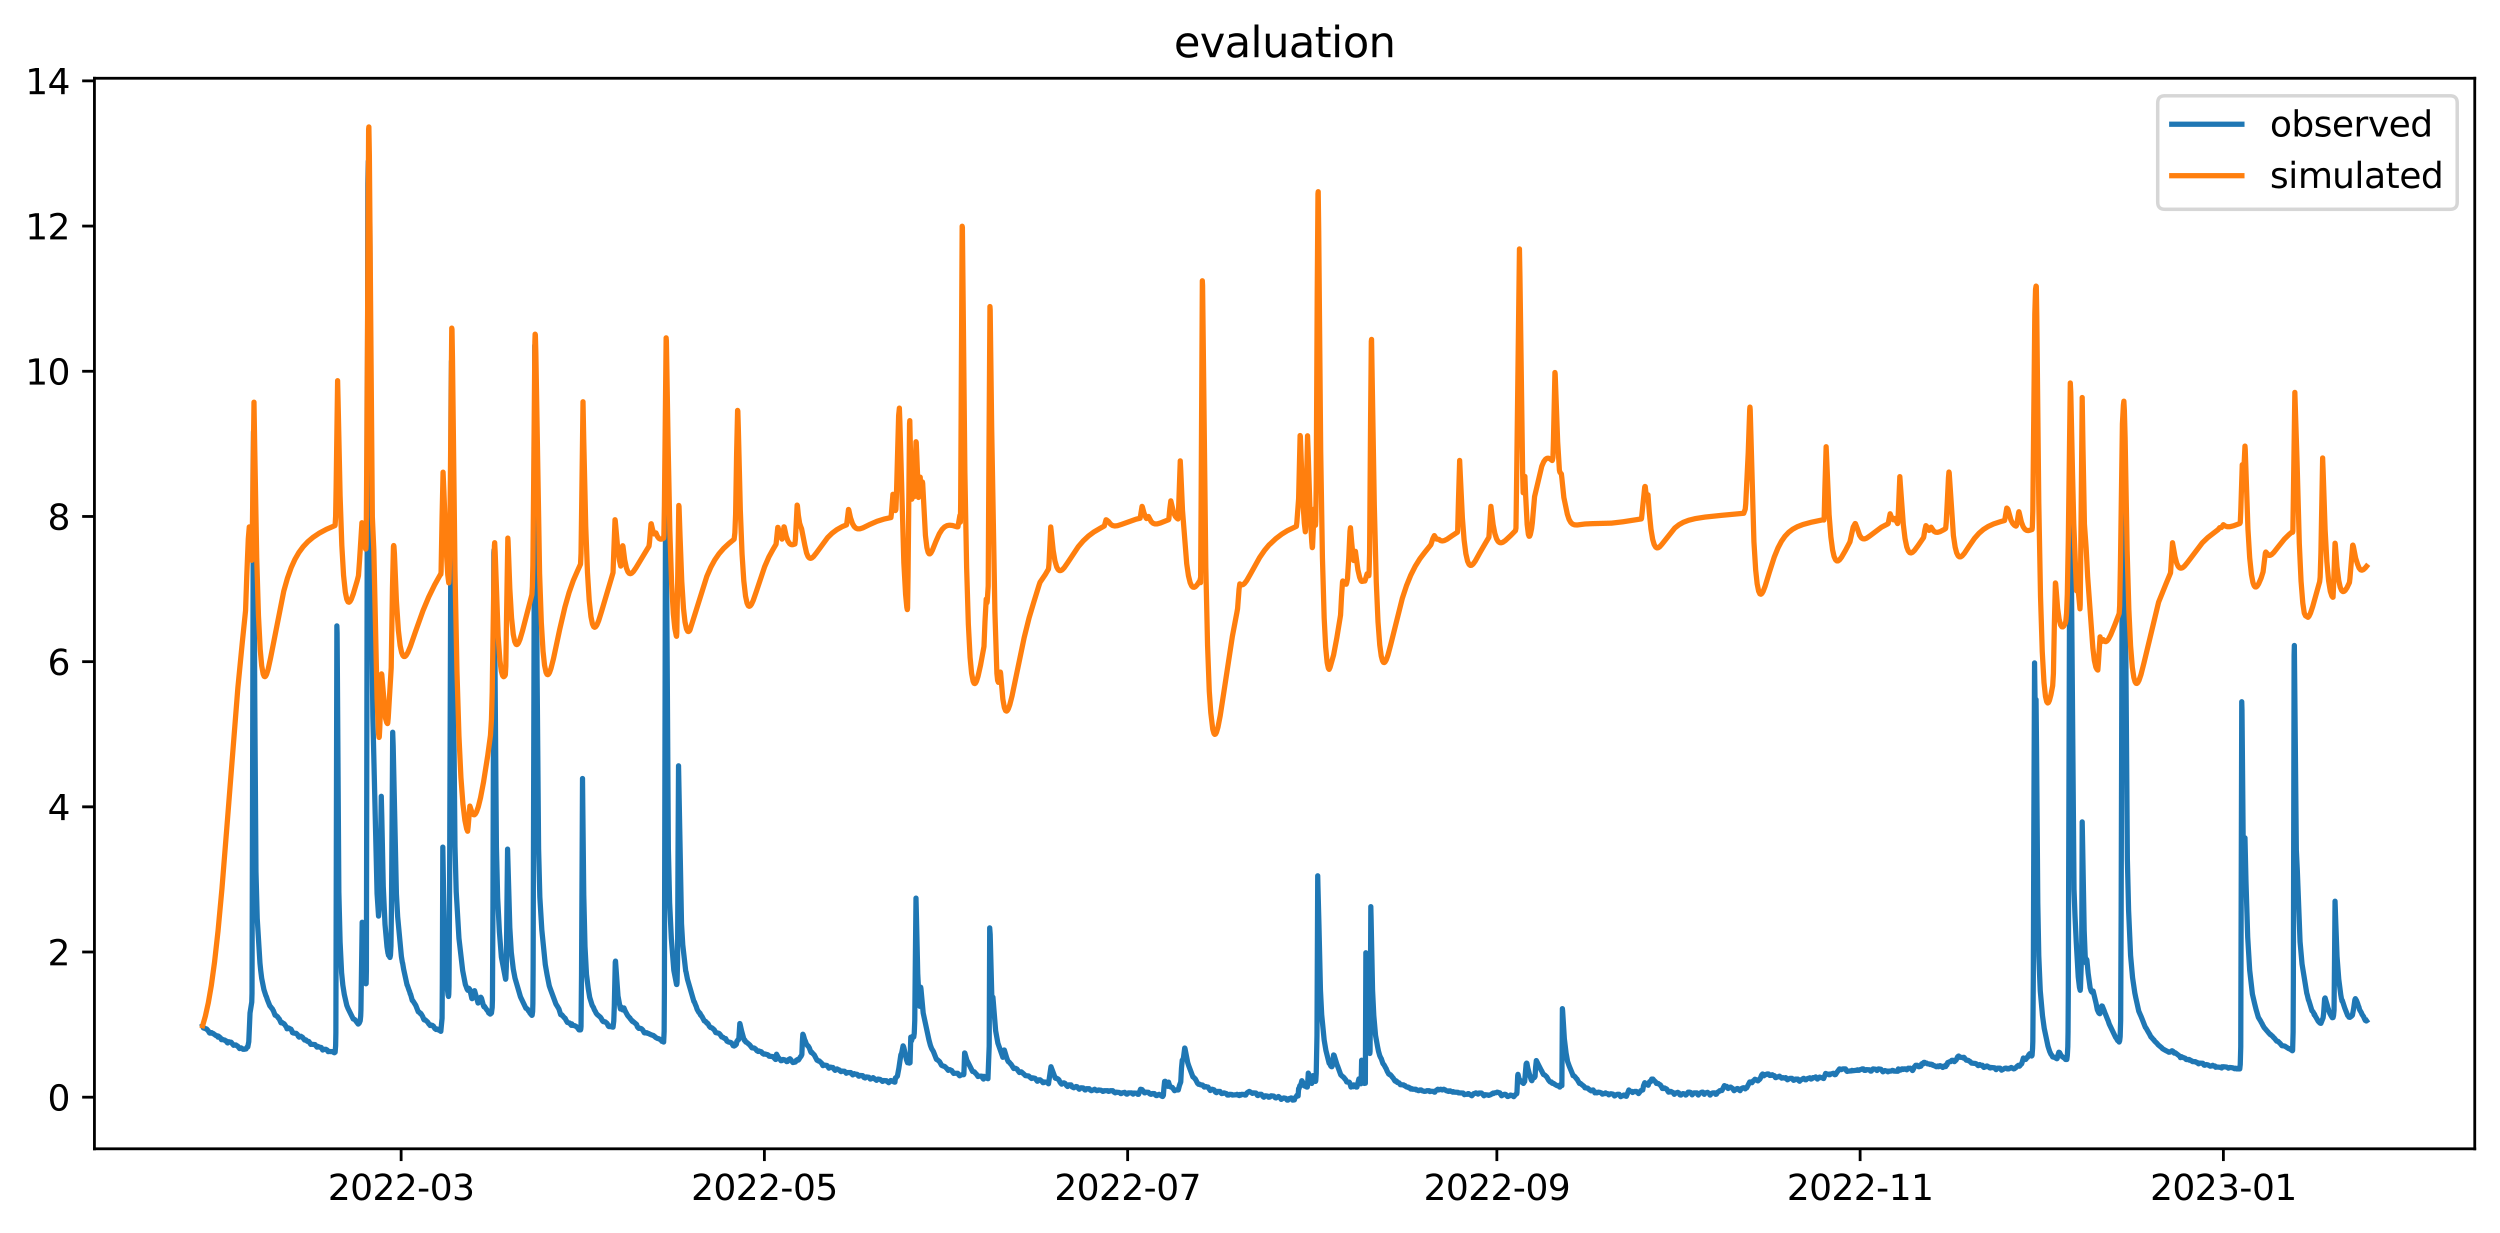 <?xml version="1.0" encoding="utf-8" standalone="no"?>
<!DOCTYPE svg PUBLIC "-//W3C//DTD SVG 1.1//EN"
  "http://www.w3.org/Graphics/SVG/1.1/DTD/svg11.dtd">
<svg xmlns:xlink="http://www.w3.org/1999/xlink" width="712.835pt" height="351.436pt" viewBox="0 0 712.835 351.436" xmlns="http://www.w3.org/2000/svg" version="1.1">
 <defs>
  <style type="text/css">*{stroke-linejoin: round; stroke-linecap: butt}</style>
 </defs>
 <g id="figure_1">
  <g id="patch_1">
   <path d="M 0 351.436 
L 712.835 351.436 
L 712.835 0 
L 0 0 
z
" style="fill: #ffffff"/>
  </g>
  <g id="axes_1">
   <g id="patch_2">
    <path d="M 26.925 327.558 
L 705.635 327.558 
L 705.635 22.318 
L 26.925 22.318 
z
" style="fill: #ffffff"/>
   </g>
   <g id="matplotlib.axis_1">
    <g id="xtick_1">
     <g id="line2d_1">
      <defs>
       <path id="m0d54040281" d="M 0 0 
L 0 3.5 
" style="stroke: #000000; stroke-width: 0.8"/>
      </defs>
      <g>
       <use xlink:href="#m0d54040281" x="114.375" y="327.558" style="stroke: #000000; stroke-width: 0.8"/>
      </g>
     </g>
     <g id="text_1">
      <!-- 2022-03 -->
      <g transform="translate(93.484 342.157) scale(0.1 -0.1)">
       <defs>
        <path id="DejaVuSans-32" d="M 1228 531 
L 3431 531 
L 3431 0 
L 469 0 
L 469 531 
Q 828 903 1448 1529 
Q 2069 2156 2228 2338 
Q 2531 2678 2651 2914 
Q 2772 3150 2772 3378 
Q 2772 3750 2511 3984 
Q 2250 4219 1831 4219 
Q 1534 4219 1204 4116 
Q 875 4013 500 3803 
L 500 4441 
Q 881 4594 1212 4672 
Q 1544 4750 1819 4750 
Q 2544 4750 2975 4387 
Q 3406 4025 3406 3419 
Q 3406 3131 3298 2873 
Q 3191 2616 2906 2266 
Q 2828 2175 2409 1742 
Q 1991 1309 1228 531 
z
" transform="scale(0.016)"/>
        <path id="DejaVuSans-30" d="M 2034 4250 
Q 1547 4250 1301 3770 
Q 1056 3291 1056 2328 
Q 1056 1369 1301 889 
Q 1547 409 2034 409 
Q 2525 409 2770 889 
Q 3016 1369 3016 2328 
Q 3016 3291 2770 3770 
Q 2525 4250 2034 4250 
z
M 2034 4750 
Q 2819 4750 3233 4129 
Q 3647 3509 3647 2328 
Q 3647 1150 3233 529 
Q 2819 -91 2034 -91 
Q 1250 -91 836 529 
Q 422 1150 422 2328 
Q 422 3509 836 4129 
Q 1250 4750 2034 4750 
z
" transform="scale(0.016)"/>
        <path id="DejaVuSans-2d" d="M 313 2009 
L 1997 2009 
L 1997 1497 
L 313 1497 
L 313 2009 
z
" transform="scale(0.016)"/>
        <path id="DejaVuSans-33" d="M 2597 2516 
Q 3050 2419 3304 2112 
Q 3559 1806 3559 1356 
Q 3559 666 3084 287 
Q 2609 -91 1734 -91 
Q 1441 -91 1130 -33 
Q 819 25 488 141 
L 488 750 
Q 750 597 1062 519 
Q 1375 441 1716 441 
Q 2309 441 2620 675 
Q 2931 909 2931 1356 
Q 2931 1769 2642 2001 
Q 2353 2234 1838 2234 
L 1294 2234 
L 1294 2753 
L 1863 2753 
Q 2328 2753 2575 2939 
Q 2822 3125 2822 3475 
Q 2822 3834 2567 4026 
Q 2313 4219 1838 4219 
Q 1578 4219 1281 4162 
Q 984 4106 628 3988 
L 628 4550 
Q 988 4650 1302 4700 
Q 1616 4750 1894 4750 
Q 2613 4750 3031 4423 
Q 3450 4097 3450 3541 
Q 3450 3153 3228 2886 
Q 3006 2619 2597 2516 
z
" transform="scale(0.016)"/>
       </defs>
       <use xlink:href="#DejaVuSans-32"/>
       <use xlink:href="#DejaVuSans-30" x="63.623"/>
       <use xlink:href="#DejaVuSans-32" x="127.246"/>
       <use xlink:href="#DejaVuSans-32" x="190.869"/>
       <use xlink:href="#DejaVuSans-2d" x="254.492"/>
       <use xlink:href="#DejaVuSans-30" x="290.576"/>
       <use xlink:href="#DejaVuSans-33" x="354.199"/>
      </g>
     </g>
    </g>
    <g id="xtick_2">
     <g id="line2d_2">
      <g>
       <use xlink:href="#m0d54040281" x="217.953" y="327.558" style="stroke: #000000; stroke-width: 0.8"/>
      </g>
     </g>
     <g id="text_2">
      <!-- 2022-05 -->
      <g transform="translate(197.062 342.157) scale(0.1 -0.1)">
       <defs>
        <path id="DejaVuSans-35" d="M 691 4666 
L 3169 4666 
L 3169 4134 
L 1269 4134 
L 1269 2991 
Q 1406 3038 1543 3061 
Q 1681 3084 1819 3084 
Q 2600 3084 3056 2656 
Q 3513 2228 3513 1497 
Q 3513 744 3044 326 
Q 2575 -91 1722 -91 
Q 1428 -91 1123 -41 
Q 819 9 494 109 
L 494 744 
Q 775 591 1075 516 
Q 1375 441 1709 441 
Q 2250 441 2565 725 
Q 2881 1009 2881 1497 
Q 2881 1984 2565 2268 
Q 2250 2553 1709 2553 
Q 1456 2553 1204 2497 
Q 953 2441 691 2322 
L 691 4666 
z
" transform="scale(0.016)"/>
       </defs>
       <use xlink:href="#DejaVuSans-32"/>
       <use xlink:href="#DejaVuSans-30" x="63.623"/>
       <use xlink:href="#DejaVuSans-32" x="127.246"/>
       <use xlink:href="#DejaVuSans-32" x="190.869"/>
       <use xlink:href="#DejaVuSans-2d" x="254.492"/>
       <use xlink:href="#DejaVuSans-30" x="290.576"/>
       <use xlink:href="#DejaVuSans-35" x="354.199"/>
      </g>
     </g>
    </g>
    <g id="xtick_3">
     <g id="line2d_3">
      <g>
       <use xlink:href="#m0d54040281" x="321.531" y="327.558" style="stroke: #000000; stroke-width: 0.8"/>
      </g>
     </g>
     <g id="text_3">
      <!-- 2022-07 -->
      <g transform="translate(300.639 342.157) scale(0.1 -0.1)">
       <defs>
        <path id="DejaVuSans-37" d="M 525 4666 
L 3525 4666 
L 3525 4397 
L 1831 0 
L 1172 0 
L 2766 4134 
L 525 4134 
L 525 4666 
z
" transform="scale(0.016)"/>
       </defs>
       <use xlink:href="#DejaVuSans-32"/>
       <use xlink:href="#DejaVuSans-30" x="63.623"/>
       <use xlink:href="#DejaVuSans-32" x="127.246"/>
       <use xlink:href="#DejaVuSans-32" x="190.869"/>
       <use xlink:href="#DejaVuSans-2d" x="254.492"/>
       <use xlink:href="#DejaVuSans-30" x="290.576"/>
       <use xlink:href="#DejaVuSans-37" x="354.199"/>
      </g>
     </g>
    </g>
    <g id="xtick_4">
     <g id="line2d_4">
      <g>
       <use xlink:href="#m0d54040281" x="426.806" y="327.558" style="stroke: #000000; stroke-width: 0.8"/>
      </g>
     </g>
     <g id="text_4">
      <!-- 2022-09 -->
      <g transform="translate(405.915 342.157) scale(0.1 -0.1)">
       <defs>
        <path id="DejaVuSans-39" d="M 703 97 
L 703 672 
Q 941 559 1184 500 
Q 1428 441 1663 441 
Q 2288 441 2617 861 
Q 2947 1281 2994 2138 
Q 2813 1869 2534 1725 
Q 2256 1581 1919 1581 
Q 1219 1581 811 2004 
Q 403 2428 403 3163 
Q 403 3881 828 4315 
Q 1253 4750 1959 4750 
Q 2769 4750 3195 4129 
Q 3622 3509 3622 2328 
Q 3622 1225 3098 567 
Q 2575 -91 1691 -91 
Q 1453 -91 1209 -44 
Q 966 3 703 97 
z
M 1959 2075 
Q 2384 2075 2632 2365 
Q 2881 2656 2881 3163 
Q 2881 3666 2632 3958 
Q 2384 4250 1959 4250 
Q 1534 4250 1286 3958 
Q 1038 3666 1038 3163 
Q 1038 2656 1286 2365 
Q 1534 2075 1959 2075 
z
" transform="scale(0.016)"/>
       </defs>
       <use xlink:href="#DejaVuSans-32"/>
       <use xlink:href="#DejaVuSans-30" x="63.623"/>
       <use xlink:href="#DejaVuSans-32" x="127.246"/>
       <use xlink:href="#DejaVuSans-32" x="190.869"/>
       <use xlink:href="#DejaVuSans-2d" x="254.492"/>
       <use xlink:href="#DejaVuSans-30" x="290.576"/>
       <use xlink:href="#DejaVuSans-39" x="354.199"/>
      </g>
     </g>
    </g>
    <g id="xtick_5">
     <g id="line2d_5">
      <g>
       <use xlink:href="#m0d54040281" x="530.384" y="327.558" style="stroke: #000000; stroke-width: 0.8"/>
      </g>
     </g>
     <g id="text_5">
      <!-- 2022-11 -->
      <g transform="translate(509.493 342.157) scale(0.1 -0.1)">
       <defs>
        <path id="DejaVuSans-31" d="M 794 531 
L 1825 531 
L 1825 4091 
L 703 3866 
L 703 4441 
L 1819 4666 
L 2450 4666 
L 2450 531 
L 3481 531 
L 3481 0 
L 794 0 
L 794 531 
z
" transform="scale(0.016)"/>
       </defs>
       <use xlink:href="#DejaVuSans-32"/>
       <use xlink:href="#DejaVuSans-30" x="63.623"/>
       <use xlink:href="#DejaVuSans-32" x="127.246"/>
       <use xlink:href="#DejaVuSans-32" x="190.869"/>
       <use xlink:href="#DejaVuSans-2d" x="254.492"/>
       <use xlink:href="#DejaVuSans-31" x="290.576"/>
       <use xlink:href="#DejaVuSans-31" x="354.199"/>
      </g>
     </g>
    </g>
    <g id="xtick_6">
     <g id="line2d_6">
      <g>
       <use xlink:href="#m0d54040281" x="633.962" y="327.558" style="stroke: #000000; stroke-width: 0.8"/>
      </g>
     </g>
     <g id="text_6">
      <!-- 2023-01 -->
      <g transform="translate(613.07 342.157) scale(0.1 -0.1)">
       <use xlink:href="#DejaVuSans-32"/>
       <use xlink:href="#DejaVuSans-30" x="63.623"/>
       <use xlink:href="#DejaVuSans-32" x="127.246"/>
       <use xlink:href="#DejaVuSans-33" x="190.869"/>
       <use xlink:href="#DejaVuSans-2d" x="254.492"/>
       <use xlink:href="#DejaVuSans-30" x="290.576"/>
       <use xlink:href="#DejaVuSans-31" x="354.199"/>
      </g>
     </g>
    </g>
   </g>
   <g id="matplotlib.axis_2">
    <g id="ytick_1">
     <g id="line2d_7">
      <defs>
       <path id="m6a2fcd8c70" d="M 0 0 
L -3.5 0 
" style="stroke: #000000; stroke-width: 0.8"/>
      </defs>
      <g>
       <use xlink:href="#m6a2fcd8c70" x="26.925" y="312.856" style="stroke: #000000; stroke-width: 0.8"/>
      </g>
     </g>
     <g id="text_7">
      <!-- 0 -->
      <g transform="translate(13.562 316.655) scale(0.1 -0.1)">
       <use xlink:href="#DejaVuSans-30"/>
      </g>
     </g>
    </g>
    <g id="ytick_2">
     <g id="line2d_8">
      <g>
       <use xlink:href="#m6a2fcd8c70" x="26.925" y="271.455" style="stroke: #000000; stroke-width: 0.8"/>
      </g>
     </g>
     <g id="text_8">
      <!-- 2 -->
      <g transform="translate(13.562 275.255) scale(0.1 -0.1)">
       <use xlink:href="#DejaVuSans-32"/>
      </g>
     </g>
    </g>
    <g id="ytick_3">
     <g id="line2d_9">
      <g>
       <use xlink:href="#m6a2fcd8c70" x="26.925" y="230.055" style="stroke: #000000; stroke-width: 0.8"/>
      </g>
     </g>
     <g id="text_9">
      <!-- 4 -->
      <g transform="translate(13.562 233.855) scale(0.1 -0.1)">
       <defs>
        <path id="DejaVuSans-34" d="M 2419 4116 
L 825 1625 
L 2419 1625 
L 2419 4116 
z
M 2253 4666 
L 3047 4666 
L 3047 1625 
L 3713 1625 
L 3713 1100 
L 3047 1100 
L 3047 0 
L 2419 0 
L 2419 1100 
L 313 1100 
L 313 1709 
L 2253 4666 
z
" transform="scale(0.016)"/>
       </defs>
       <use xlink:href="#DejaVuSans-34"/>
      </g>
     </g>
    </g>
    <g id="ytick_4">
     <g id="line2d_10">
      <g>
       <use xlink:href="#m6a2fcd8c70" x="26.925" y="188.655" style="stroke: #000000; stroke-width: 0.8"/>
      </g>
     </g>
     <g id="text_10">
      <!-- 6 -->
      <g transform="translate(13.562 192.454) scale(0.1 -0.1)">
       <defs>
        <path id="DejaVuSans-36" d="M 2113 2584 
Q 1688 2584 1439 2293 
Q 1191 2003 1191 1497 
Q 1191 994 1439 701 
Q 1688 409 2113 409 
Q 2538 409 2786 701 
Q 3034 994 3034 1497 
Q 3034 2003 2786 2293 
Q 2538 2584 2113 2584 
z
M 3366 4563 
L 3366 3988 
Q 3128 4100 2886 4159 
Q 2644 4219 2406 4219 
Q 1781 4219 1451 3797 
Q 1122 3375 1075 2522 
Q 1259 2794 1537 2939 
Q 1816 3084 2150 3084 
Q 2853 3084 3261 2657 
Q 3669 2231 3669 1497 
Q 3669 778 3244 343 
Q 2819 -91 2113 -91 
Q 1303 -91 875 529 
Q 447 1150 447 2328 
Q 447 3434 972 4092 
Q 1497 4750 2381 4750 
Q 2619 4750 2861 4703 
Q 3103 4656 3366 4563 
z
" transform="scale(0.016)"/>
       </defs>
       <use xlink:href="#DejaVuSans-36"/>
      </g>
     </g>
    </g>
    <g id="ytick_5">
     <g id="line2d_11">
      <g>
       <use xlink:href="#m6a2fcd8c70" x="26.925" y="147.255" style="stroke: #000000; stroke-width: 0.8"/>
      </g>
     </g>
     <g id="text_11">
      <!-- 8 -->
      <g transform="translate(13.562 151.054) scale(0.1 -0.1)">
       <defs>
        <path id="DejaVuSans-38" d="M 2034 2216 
Q 1584 2216 1326 1975 
Q 1069 1734 1069 1313 
Q 1069 891 1326 650 
Q 1584 409 2034 409 
Q 2484 409 2743 651 
Q 3003 894 3003 1313 
Q 3003 1734 2745 1975 
Q 2488 2216 2034 2216 
z
M 1403 2484 
Q 997 2584 770 2862 
Q 544 3141 544 3541 
Q 544 4100 942 4425 
Q 1341 4750 2034 4750 
Q 2731 4750 3128 4425 
Q 3525 4100 3525 3541 
Q 3525 3141 3298 2862 
Q 3072 2584 2669 2484 
Q 3125 2378 3379 2068 
Q 3634 1759 3634 1313 
Q 3634 634 3220 271 
Q 2806 -91 2034 -91 
Q 1263 -91 848 271 
Q 434 634 434 1313 
Q 434 1759 690 2068 
Q 947 2378 1403 2484 
z
M 1172 3481 
Q 1172 3119 1398 2916 
Q 1625 2713 2034 2713 
Q 2441 2713 2670 2916 
Q 2900 3119 2900 3481 
Q 2900 3844 2670 4047 
Q 2441 4250 2034 4250 
Q 1625 4250 1398 4047 
Q 1172 3844 1172 3481 
z
" transform="scale(0.016)"/>
       </defs>
       <use xlink:href="#DejaVuSans-38"/>
      </g>
     </g>
    </g>
    <g id="ytick_6">
     <g id="line2d_12">
      <g>
       <use xlink:href="#m6a2fcd8c70" x="26.925" y="105.855" style="stroke: #000000; stroke-width: 0.8"/>
      </g>
     </g>
     <g id="text_12">
      <!-- 10 -->
      <g transform="translate(7.2 109.654) scale(0.1 -0.1)">
       <use xlink:href="#DejaVuSans-31"/>
       <use xlink:href="#DejaVuSans-30" x="63.623"/>
      </g>
     </g>
    </g>
    <g id="ytick_7">
     <g id="line2d_13">
      <g>
       <use xlink:href="#m6a2fcd8c70" x="26.925" y="64.455" style="stroke: #000000; stroke-width: 0.8"/>
      </g>
     </g>
     <g id="text_13">
      <!-- 12 -->
      <g transform="translate(7.2 68.254) scale(0.1 -0.1)">
       <use xlink:href="#DejaVuSans-31"/>
       <use xlink:href="#DejaVuSans-32" x="63.623"/>
      </g>
     </g>
    </g>
    <g id="ytick_8">
     <g id="line2d_14">
      <g>
       <use xlink:href="#m6a2fcd8c70" x="26.925" y="23.055" style="stroke: #000000; stroke-width: 0.8"/>
      </g>
     </g>
     <g id="text_14">
      <!-- 14 -->
      <g transform="translate(7.2 26.854) scale(0.1 -0.1)">
       <use xlink:href="#DejaVuSans-31"/>
       <use xlink:href="#DejaVuSans-34" x="63.623"/>
      </g>
     </g>
    </g>
   </g>
   <g id="line2d_15">
    <path d="M 57.775 292.57 
L 57.988 293.087 
L 58.271 293.191 
L 58.624 293.294 
L 58.766 293.398 
L 58.907 293.398 
L 59.12 293.656 
L 59.332 293.863 
L 59.756 294.536 
L 59.827 294.484 
L 59.898 294.588 
L 60.11 294.433 
L 60.252 294.484 
L 60.322 294.433 
L 60.535 294.64 
L 60.676 294.64 
L 60.818 294.691 
L 61.101 294.95 
L 61.242 295.002 
L 61.525 295.261 
L 62.02 295.364 
L 62.162 295.726 
L 62.233 295.416 
L 62.303 295.468 
L 62.869 295.933 
L 63.152 296.451 
L 63.294 296.296 
L 63.718 296.503 
L 64.072 296.554 
L 64.214 296.71 
L 64.426 296.761 
L 64.78 297.279 
L 64.85 297.175 
L 64.921 297.382 
L 64.992 297.279 
L 65.204 297.02 
L 65.487 297.124 
L 65.912 297.175 
L 66.195 297.538 
L 66.619 298.055 
L 66.902 297.952 
L 67.256 297.952 
L 67.468 298.159 
L 67.751 298.262 
L 68.317 298.987 
L 68.742 298.78 
L 68.954 298.987 
L 69.095 299.038 
L 69.308 299.194 
L 69.449 299.09 
L 69.591 299.194 
L 70.157 299.09 
L 70.298 298.831 
L 70.44 298.624 
L 70.51 298.469 
L 70.581 298.521 
L 70.652 298.521 
L 70.935 297.02 
L 71.076 293.812 
L 71.289 288.843 
L 71.784 285.738 
L 71.855 283.203 
L 72.279 123.088 
L 72.633 198.125 
L 72.987 248.53 
L 73.34 261.83 
L 74.119 274.56 
L 74.331 276.682 
L 74.614 278.959 
L 75.251 282.168 
L 75.817 283.927 
L 75.958 284.186 
L 76.241 285.066 
L 76.949 286.825 
L 77.232 287.136 
L 77.444 287.446 
L 77.656 287.653 
L 77.868 288.119 
L 77.939 288.171 
L 78.434 289.464 
L 78.717 289.568 
L 79.142 289.93 
L 79.425 290.344 
L 79.637 290.551 
L 80.132 291.638 
L 80.203 291.586 
L 80.345 291.586 
L 80.415 291.535 
L 80.628 291.742 
L 80.698 291.742 
L 80.84 291.897 
L 80.911 291.845 
L 81.123 292.052 
L 81.76 293.035 
L 81.83 293.346 
L 81.901 293.139 
L 81.972 293.242 
L 82.184 293.087 
L 82.467 293.191 
L 82.679 293.398 
L 82.821 293.398 
L 82.962 293.449 
L 83.245 293.967 
L 83.387 294.433 
L 83.458 294.381 
L 83.599 294.536 
L 84.236 294.64 
L 84.377 294.64 
L 84.448 294.64 
L 84.66 294.847 
L 84.802 294.95 
L 85.085 295.519 
L 85.156 295.468 
L 85.297 295.726 
L 85.368 295.675 
L 85.58 295.519 
L 85.792 295.468 
L 86.005 295.675 
L 86.217 295.726 
L 86.854 296.554 
L 86.995 296.554 
L 87.137 296.606 
L 87.207 296.503 
L 87.42 296.71 
L 87.632 296.917 
L 88.056 296.968 
L 88.622 297.796 
L 88.693 297.745 
L 89.825 297.848 
L 90.391 298.573 
L 90.533 298.521 
L 90.674 298.366 
L 90.886 298.521 
L 91.099 298.573 
L 91.594 298.676 
L 92.018 299.401 
L 92.231 299.297 
L 92.514 299.194 
L 92.938 299.194 
L 93.15 299.401 
L 93.292 299.401 
L 93.575 299.866 
L 93.787 299.815 
L 94.99 299.866 
L 95.202 300.125 
L 95.273 300.073 
L 95.344 300.177 
L 95.485 299.815 
L 95.556 300.022 
L 95.697 298.21 
L 95.768 294.484 
L 96.051 178.46 
L 96.122 180.53 
L 96.617 254.378 
L 96.971 268.609 
L 97.395 277.303 
L 97.749 280.874 
L 98.174 283.565 
L 98.881 286.67 
L 99.235 287.55 
L 100.721 290.551 
L 100.933 290.603 
L 101.074 290.655 
L 101.287 290.862 
L 102.136 292 
L 102.419 291.742 
L 102.702 291.069 
L 102.843 289.723 
L 102.914 287.964 
L 103.268 262.968 
L 103.338 264.107 
L 103.904 276.837 
L 104.329 280.512 
L 104.4 280.46 
L 104.47 276.837 
L 104.895 52.397 
L 105.036 45.928 
L 105.107 46.497 
L 105.249 53.535 
L 105.39 72.217 
L 105.956 170.801 
L 106.31 204.128 
L 107.513 254.792 
L 107.937 261.209 
L 108.079 259.501 
L 108.432 246.874 
L 108.715 227.054 
L 108.857 232.746 
L 109.281 252.774 
L 109.777 263.538 
L 110.343 269.955 
L 110.626 271.818 
L 110.696 271.869 
L 110.767 272.387 
L 110.838 272.335 
L 111.192 273.008 
L 111.333 272.387 
L 111.475 269.748 
L 111.616 259.294 
L 111.97 208.786 
L 112.111 212.822 
L 113.031 254.895 
L 113.385 261.364 
L 114.446 272.697 
L 114.729 274.457 
L 114.8 274.612 
L 115.083 276.32 
L 116.073 280.874 
L 116.144 280.926 
L 116.639 282.375 
L 116.781 282.685 
L 116.993 283.461 
L 117.064 283.461 
L 117.559 285.273 
L 117.701 285.324 
L 118.55 286.67 
L 119.257 288.481 
L 119.399 288.585 
L 119.54 288.585 
L 119.894 289.05 
L 119.965 288.947 
L 120.177 289.257 
L 120.531 289.878 
L 120.814 290.603 
L 120.955 290.81 
L 121.097 290.706 
L 121.309 290.862 
L 121.946 291.431 
L 122.299 292 
L 122.582 292.259 
L 122.653 292.414 
L 122.724 292.363 
L 122.936 292.259 
L 123.219 292.466 
L 123.29 292.363 
L 123.502 292.621 
L 123.573 292.57 
L 123.997 293.294 
L 124.139 293.242 
L 124.351 293.553 
L 124.493 293.398 
L 124.634 293.398 
L 124.846 293.501 
L 125.059 293.708 
L 125.342 293.812 
L 125.695 294.07 
L 126.049 290.344 
L 126.12 280.667 
L 126.261 241.544 
L 126.474 254.171 
L 126.827 270.317 
L 127.181 278.235 
L 127.747 283.668 
L 127.889 284.134 
L 127.959 283.513 
L 128.03 281.236 
L 128.172 257.638 
L 128.738 102.905 
L 128.879 121.639 
L 129.304 195.176 
L 129.728 241.285 
L 130.082 254.274 
L 130.86 267.522 
L 131.921 276.734 
L 132.7 280.77 
L 132.841 281.081 
L 133.195 282.064 
L 133.407 282.375 
L 133.619 281.909 
L 133.69 281.805 
L 133.761 282.012 
L 133.832 281.961 
L 133.973 282.168 
L 134.539 284.703 
L 134.61 284.755 
L 134.963 283.824 
L 135.317 282.478 
L 135.742 283.979 
L 136.308 285.997 
L 136.449 285.894 
L 136.803 285.221 
L 137.086 284.341 
L 137.227 284.548 
L 137.298 284.652 
L 137.864 286.825 
L 137.935 286.773 
L 138.006 287.084 
L 138.076 286.877 
L 138.147 286.929 
L 138.359 287.291 
L 138.572 287.601 
L 138.855 288.015 
L 139.067 288.222 
L 139.35 288.843 
L 139.562 288.947 
L 139.774 289.154 
L 139.916 289.05 
L 140.128 288.843 
L 140.34 287.291 
L 140.411 285.117 
L 140.553 258.932 
L 140.836 157.657 
L 140.906 156.777 
L 141.119 187.361 
L 141.543 241.44 
L 141.897 255.93 
L 142.392 265.659 
L 142.958 272.904 
L 144.161 279.218 
L 144.232 279.011 
L 144.373 275.544 
L 144.515 260.64 
L 144.727 242.113 
L 145.364 264.469 
L 145.788 271.559 
L 146.354 276.32 
L 146.849 278.907 
L 148.406 284.238 
L 149.962 287.498 
L 150.033 287.446 
L 150.316 287.705 
L 150.387 287.705 
L 150.67 288.222 
L 150.741 288.119 
L 151.094 288.843 
L 151.66 289.516 
L 151.731 289.464 
L 151.873 288.429 
L 151.943 286.101 
L 152.014 276.009 
L 152.509 98.61 
L 152.58 98.972 
L 152.722 117.085 
L 153.146 192.433 
L 153.571 242.061 
L 153.924 255.775 
L 154.49 265.142 
L 155.481 275.026 
L 155.976 277.872 
L 156.613 281.081 
L 156.825 281.702 
L 157.108 282.478 
L 158.523 286.308 
L 158.948 286.98 
L 159.372 287.705 
L 159.867 289.309 
L 159.938 289.206 
L 160.15 289.464 
L 160.221 289.361 
L 160.504 289.723 
L 160.999 290.292 
L 161.141 290.344 
L 161.353 290.81 
L 161.778 291.535 
L 161.919 291.535 
L 162.131 291.638 
L 162.344 291.742 
L 162.414 291.69 
L 162.627 292 
L 162.768 292.156 
L 162.91 292.363 
L 163.051 291.949 
L 163.263 292.363 
L 163.9 292.466 
L 164.042 292.57 
L 164.183 292.621 
L 164.395 292.777 
L 164.678 292.984 
L 164.82 293.294 
L 164.891 293.294 
L 165.103 293.656 
L 165.527 293.656 
L 165.598 293.398 
L 165.669 292.673 
L 165.81 278.131 
L 166.093 221.982 
L 166.164 229.072 
L 166.447 255.102 
L 166.801 269.851 
L 167.225 277.821 
L 167.721 281.805 
L 168.145 284.393 
L 168.853 286.67 
L 169.206 287.239 
L 169.489 287.964 
L 169.772 288.429 
L 169.985 288.895 
L 170.268 289.257 
L 171.187 290.034 
L 171.47 290.448 
L 171.683 290.913 
L 171.966 291.276 
L 172.107 291.328 
L 172.178 291.224 
L 172.319 291.328 
L 172.602 291.379 
L 172.815 291.586 
L 173.098 291.793 
L 173.451 292.57 
L 173.664 292.725 
L 173.805 292.621 
L 173.876 292.725 
L 173.947 292.57 
L 174.017 292.673 
L 174.159 292.621 
L 174.3 292.777 
L 174.371 292.673 
L 174.513 292.828 
L 174.796 292.88 
L 175.008 291.12 
L 175.149 287.136 
L 175.432 274.353 
L 175.503 274.043 
L 176.211 283.979 
L 176.847 287.446 
L 176.918 287.705 
L 176.989 287.653 
L 177.06 287.084 
L 177.13 287.291 
L 177.555 287.964 
L 177.909 287.394 
L 178.262 288.274 
L 178.97 289.568 
L 179.536 290.241 
L 179.607 290.241 
L 179.819 290.655 
L 179.96 290.758 
L 180.243 291.172 
L 180.314 291.069 
L 180.456 291.328 
L 180.526 291.276 
L 181.517 292.104 
L 181.729 292.777 
L 181.941 293.035 
L 182.154 293.242 
L 182.224 293.087 
L 182.295 293.139 
L 182.366 293.242 
L 182.437 293.191 
L 182.861 293.294 
L 183.286 293.708 
L 183.71 294.484 
L 183.852 294.484 
L 183.922 294.536 
L 184.064 294.433 
L 184.488 294.484 
L 184.63 294.64 
L 184.984 294.691 
L 185.196 294.847 
L 185.479 294.95 
L 185.62 295.054 
L 186.045 295.157 
L 186.186 295.261 
L 186.328 295.261 
L 186.54 295.468 
L 186.682 295.519 
L 186.894 295.778 
L 187.46 296.089 
L 187.884 296.192 
L 188.026 296.296 
L 188.167 296.347 
L 188.38 296.503 
L 188.45 296.503 
L 188.663 296.813 
L 188.733 296.917 
L 188.804 296.865 
L 189.158 296.865 
L 189.229 297.124 
L 189.37 294.07 
L 189.441 282.478 
L 189.795 127.849 
L 189.865 130.333 
L 190.573 242.061 
L 190.927 257.379 
L 191.422 267.574 
L 192.129 276.682 
L 192.908 280.719 
L 192.978 280.719 
L 193.049 280.201 
L 193.191 274.405 
L 193.332 242.527 
L 193.474 218.36 
L 194.323 263.382 
L 194.676 269.385 
L 195.525 276.941 
L 195.596 277.044 
L 196.021 279.218 
L 197.86 285.583 
L 198.002 285.687 
L 198.285 286.463 
L 198.497 286.929 
L 198.78 287.808 
L 199.275 288.688 
L 199.346 288.636 
L 199.558 288.999 
L 199.629 288.947 
L 199.7 289.361 
L 199.77 289.309 
L 199.841 289.361 
L 200.053 289.775 
L 200.124 289.775 
L 200.832 291.12 
L 201.185 291.224 
L 201.539 291.742 
L 201.61 291.638 
L 201.822 291.845 
L 201.893 291.897 
L 202.247 292.621 
L 202.6 292.984 
L 202.671 292.932 
L 202.813 293.035 
L 203.025 293.087 
L 203.308 293.346 
L 203.662 293.656 
L 204.086 294.433 
L 204.581 294.536 
L 204.794 294.588 
L 205.006 294.64 
L 205.218 294.847 
L 205.43 295.105 
L 205.784 295.675 
L 205.926 295.675 
L 206.138 295.726 
L 206.35 295.933 
L 206.775 296.192 
L 206.916 296.14 
L 207.27 296.865 
L 207.765 297.124 
L 208.331 297.227 
L 208.685 297.486 
L 208.897 297.9 
L 208.968 297.952 
L 209.039 298.159 
L 209.109 298.107 
L 209.322 298.262 
L 209.534 298.055 
L 209.605 298.107 
L 209.817 297.9 
L 209.958 297.745 
L 210.1 296.917 
L 210.171 296.968 
L 210.383 296.503 
L 210.595 296.451 
L 210.666 296.244 
L 210.949 291.845 
L 211.02 292.052 
L 211.444 293.915 
L 211.939 295.726 
L 212.152 296.451 
L 212.293 296.71 
L 212.364 296.554 
L 212.435 296.658 
L 212.647 297.124 
L 212.93 297.227 
L 213.779 297.952 
L 214.416 298.78 
L 215.052 298.831 
L 215.265 298.987 
L 215.406 299.09 
L 215.548 299.245 
L 215.831 299.608 
L 215.972 299.659 
L 216.184 299.815 
L 216.397 299.659 
L 216.68 299.815 
L 216.821 299.815 
L 217.104 299.918 
L 217.387 300.332 
L 217.812 300.591 
L 217.953 300.487 
L 218.378 300.591 
L 218.661 300.694 
L 218.802 300.694 
L 219.014 300.85 
L 219.085 300.85 
L 219.297 301.16 
L 220.359 301.264 
L 220.712 301.626 
L 221.137 302.092 
L 221.208 302.092 
L 221.42 300.591 
L 221.986 301.678 
L 222.127 301.729 
L 222.41 302.092 
L 222.481 302.092 
L 222.693 302.454 
L 222.976 302.402 
L 223.259 302.092 
L 223.755 302.195 
L 223.896 302.299 
L 223.967 302.299 
L 224.108 302.506 
L 224.25 302.506 
L 224.321 302.713 
L 224.462 302.506 
L 224.533 302.661 
L 224.887 302.092 
L 225.028 302.04 
L 225.24 301.885 
L 225.453 302.092 
L 225.594 302.299 
L 225.736 302.506 
L 226.089 302.971 
L 226.302 302.92 
L 226.797 302.816 
L 227.08 302.299 
L 227.221 302.247 
L 227.433 302.092 
L 227.504 302.092 
L 227.575 302.299 
L 227.646 302.23 
L 227.716 302.195 
L 228.282 301.264 
L 228.353 301.264 
L 228.636 300.694 
L 228.778 296.968 
L 228.919 294.898 
L 229.061 295.157 
L 229.414 296.399 
L 229.627 296.865 
L 229.91 297.641 
L 230.263 298.159 
L 230.405 298.21 
L 230.759 298.78 
L 231.183 299.918 
L 231.325 300.125 
L 231.466 300.022 
L 231.749 300.384 
L 232.174 300.798 
L 232.952 302.299 
L 233.164 302.35 
L 233.306 302.506 
L 233.447 302.506 
L 233.589 302.506 
L 233.801 302.713 
L 234.296 303.178 
L 234.579 303.748 
L 234.65 303.851 
L 234.721 303.799 
L 234.933 303.644 
L 235.004 303.748 
L 235.074 303.696 
L 235.782 303.799 
L 236.065 304.162 
L 236.277 304.42 
L 236.348 304.576 
L 236.419 304.472 
L 236.702 304.317 
L 236.772 304.369 
L 236.843 304.265 
L 236.914 304.369 
L 236.985 304.317 
L 237.268 304.42 
L 237.338 304.369 
L 237.409 304.472 
L 237.48 304.369 
L 237.834 304.886 
L 238.117 305.197 
L 238.258 304.99 
L 238.683 304.783 
L 238.895 304.99 
L 239.249 305.041 
L 239.602 305.404 
L 239.744 305.507 
L 239.815 305.559 
L 239.956 305.404 
L 240.805 305.455 
L 241.159 305.818 
L 241.23 305.818 
L 241.3 306.025 
L 241.371 305.956 
L 241.513 305.818 
L 241.654 305.818 
L 242.574 305.818 
L 242.645 306.025 
L 242.715 305.973 
L 243.14 306.49 
L 243.281 306.439 
L 243.564 306.128 
L 243.706 306.232 
L 244.413 306.335 
L 244.838 306.853 
L 244.979 306.853 
L 245.121 306.646 
L 245.97 306.697 
L 246.324 307.215 
L 246.677 307.37 
L 246.96 307.06 
L 247.739 307.163 
L 248.163 307.681 
L 248.375 307.629 
L 248.588 307.474 
L 248.8 307.474 
L 248.941 307.267 
L 249.932 308.043 
L 250.073 307.888 
L 250.215 307.836 
L 250.356 307.681 
L 250.993 307.784 
L 251.418 308.146 
L 251.63 308.353 
L 251.771 308.302 
L 251.913 308.095 
L 252.762 308.146 
L 252.974 308.405 
L 253.186 308.509 
L 253.399 308.716 
L 253.469 308.612 
L 253.752 308.353 
L 253.823 308.302 
L 253.965 308.095 
L 254.248 308.146 
L 254.318 308.302 
L 254.389 308.198 
L 255.026 308.56 
L 255.167 308.56 
L 255.309 307.37 
L 255.38 307.474 
L 255.733 306.956 
L 255.875 306.853 
L 256.299 304.576 
L 256.865 300.746 
L 257.078 300.332 
L 257.502 298.21 
L 257.573 298.314 
L 257.714 298.728 
L 258.493 302.247 
L 258.776 303.023 
L 258.846 302.868 
L 259.059 302.661 
L 259.271 303.127 
L 259.483 303.023 
L 259.695 295.726 
L 259.766 296.089 
L 259.908 296.761 
L 260.261 295.468 
L 260.332 295.468 
L 260.544 295.675 
L 260.686 294.64 
L 260.827 290.965 
L 260.969 276.32 
L 261.181 256.086 
L 261.323 262.037 
L 261.676 277.614 
L 262.03 284.6 
L 262.242 286.929 
L 262.313 286.877 
L 262.525 281.495 
L 262.596 281.961 
L 263.233 288.843 
L 264.86 296.451 
L 265.285 298.055 
L 265.638 298.987 
L 266.134 299.815 
L 266.983 301.988 
L 267.053 302.092 
L 267.124 302.04 
L 267.902 302.713 
L 268.468 303.748 
L 268.893 303.955 
L 269.317 304.058 
L 269.883 304.576 
L 270.379 305.197 
L 270.591 305.093 
L 270.803 304.99 
L 271.228 305.197 
L 271.369 305.248 
L 271.723 305.818 
L 271.794 305.818 
L 271.935 306.076 
L 272.006 306.025 
L 273.067 306.025 
L 273.421 306.542 
L 273.633 306.749 
L 274.199 306.439 
L 274.765 306.439 
L 274.836 306.232 
L 275.048 300.229 
L 275.119 300.28 
L 275.685 302.299 
L 276.039 302.971 
L 277.312 305.507 
L 277.807 305.611 
L 278.09 305.973 
L 278.373 306.232 
L 278.727 306.749 
L 278.869 306.956 
L 278.939 306.904 
L 279.152 306.853 
L 279.93 306.853 
L 280.213 307.422 
L 280.425 307.681 
L 280.567 306.904 
L 280.637 307.06 
L 280.92 307.111 
L 281.133 307.318 
L 281.486 307.474 
L 281.699 307.577 
L 282.052 298.314 
L 282.194 264.573 
L 282.335 266.436 
L 282.831 285.376 
L 282.972 288.067 
L 283.114 284.341 
L 283.892 293.915 
L 284.529 297.434 
L 285.944 301.471 
L 286.014 301.367 
L 286.297 299.401 
L 286.368 299.401 
L 287.005 301.522 
L 287.288 302.299 
L 287.5 302.713 
L 287.712 302.816 
L 288.137 303.334 
L 288.278 303.437 
L 289.057 304.679 
L 289.127 304.627 
L 289.34 304.576 
L 289.623 304.627 
L 289.835 304.783 
L 289.976 304.834 
L 290.33 305.352 
L 290.684 305.818 
L 291.108 305.611 
L 291.179 305.611 
L 291.25 305.766 
L 291.321 305.714 
L 292.028 306.335 
L 292.382 306.697 
L 293.302 306.801 
L 293.938 307.37 
L 294.151 307.525 
L 294.363 307.422 
L 294.434 307.318 
L 294.504 307.37 
L 294.646 307.37 
L 295.141 307.474 
L 295.778 308.302 
L 295.919 308.25 
L 296.061 308.095 
L 296.132 308.095 
L 296.273 307.888 
L 296.415 307.939 
L 296.556 307.888 
L 296.768 308.095 
L 296.981 308.198 
L 297.405 308.716 
L 297.688 308.664 
L 297.83 308.509 
L 298.608 308.612 
L 298.962 309.026 
L 299.669 304.162 
L 300.872 307.37 
L 301.013 307.474 
L 301.367 307.474 
L 301.579 307.681 
L 301.721 307.681 
L 301.862 307.888 
L 301.933 307.888 
L 302.287 308.664 
L 302.358 308.716 
L 302.499 308.923 
L 302.57 308.923 
L 302.711 309.13 
L 302.853 308.923 
L 302.994 308.819 
L 303.207 308.767 
L 303.419 308.767 
L 303.56 308.923 
L 303.702 308.923 
L 303.985 309.337 
L 304.126 309.544 
L 304.409 309.802 
L 304.551 309.544 
L 304.622 309.544 
L 304.763 309.337 
L 305.4 309.337 
L 305.683 309.906 
L 306.178 310.165 
L 306.815 309.802 
L 307.098 309.854 
L 307.664 310.527 
L 307.735 310.579 
L 307.947 310.372 
L 308.018 310.372 
L 308.23 310.165 
L 308.867 310.216 
L 309.362 310.786 
L 309.503 310.786 
L 309.786 310.423 
L 310.565 310.423 
L 310.848 310.786 
L 311.201 310.993 
L 311.626 310.786 
L 312.05 310.734 
L 312.121 310.579 
L 312.192 310.682 
L 312.333 310.786 
L 312.616 310.837 
L 312.758 310.993 
L 313.112 310.889 
L 313.253 310.786 
L 314.031 310.889 
L 314.244 311.044 
L 314.314 311.044 
L 314.456 311.2 
L 314.668 311.148 
L 314.81 310.993 
L 315.871 310.993 
L 316.083 311.2 
L 316.437 311.096 
L 316.578 310.993 
L 317.286 310.993 
L 317.569 311.355 
L 317.993 311.614 
L 318.206 311.407 
L 319.196 311.51 
L 319.338 311.614 
L 319.408 311.614 
L 319.55 311.821 
L 319.691 311.821 
L 319.833 311.717 
L 319.974 311.614 
L 320.54 311.51 
L 320.682 311.458 
L 320.894 311.717 
L 321.248 311.976 
L 321.318 311.872 
L 321.389 311.976 
L 321.531 311.821 
L 321.672 311.769 
L 321.743 311.614 
L 321.814 311.665 
L 322.026 311.614 
L 322.663 311.614 
L 322.875 311.821 
L 322.946 311.821 
L 323.087 311.976 
L 323.299 311.665 
L 324.148 311.717 
L 324.431 312.028 
L 324.573 311.821 
L 324.644 312.028 
L 325.21 310.579 
L 325.634 310.682 
L 326.342 311.614 
L 326.483 311.614 
L 326.625 311.407 
L 327.474 311.458 
L 327.757 311.821 
L 327.898 311.924 
L 328.181 312.028 
L 328.252 312.028 
L 328.464 311.821 
L 329.172 311.821 
L 329.455 312.235 
L 329.596 312.286 
L 329.667 312.39 
L 329.738 312.338 
L 329.808 312.286 
L 329.879 312.39 
L 330.021 312.235 
L 330.233 312.131 
L 330.516 312.028 
L 330.657 312.131 
L 330.799 312.235 
L 330.94 312.235 
L 331.153 312.493 
L 331.365 312.597 
L 331.506 312.649 
L 331.648 312.442 
L 331.719 312.338 
L 331.86 310.372 
L 332.072 308.353 
L 332.214 308.302 
L 332.426 308.612 
L 332.78 309.285 
L 332.992 309.751 
L 333.063 309.751 
L 333.204 308.56 
L 333.275 308.871 
L 333.558 309.647 
L 333.841 309.958 
L 334.266 310.061 
L 334.902 310.993 
L 334.973 310.941 
L 335.327 310.786 
L 335.964 310.786 
L 336.317 309.44 
L 336.671 308.509 
L 336.883 304.576 
L 337.096 302.299 
L 337.308 302.092 
L 337.449 301.574 
L 337.803 298.831 
L 337.874 298.935 
L 338.652 302.971 
L 338.935 303.851 
L 339.36 304.99 
L 340.138 307.06 
L 340.279 307.111 
L 340.421 307.267 
L 340.562 307.37 
L 340.775 307.681 
L 340.845 307.681 
L 341.482 308.923 
L 341.553 308.923 
L 341.765 309.181 
L 341.977 309.13 
L 342.119 309.181 
L 342.331 309.337 
L 342.473 309.337 
L 342.897 309.388 
L 343.392 309.958 
L 343.746 309.906 
L 343.817 309.802 
L 343.958 309.906 
L 344.454 309.958 
L 344.666 310.32 
L 345.09 310.941 
L 345.373 310.63 
L 345.444 310.682 
L 345.586 310.579 
L 345.798 310.63 
L 345.939 310.786 
L 346.152 310.734 
L 346.364 310.993 
L 346.576 311.407 
L 346.788 311.51 
L 346.859 311.562 
L 347.213 311.2 
L 347.85 311.2 
L 348.133 311.614 
L 348.203 311.614 
L 348.345 311.821 
L 348.84 311.717 
L 348.982 311.614 
L 349.335 311.717 
L 349.618 311.821 
L 349.689 311.821 
L 349.972 312.235 
L 350.397 312.235 
L 350.609 312.028 
L 351.246 312.079 
L 351.387 312.235 
L 352.661 312.131 
L 352.731 312.028 
L 352.944 312.235 
L 353.297 312.235 
L 353.368 312.39 
L 353.51 312.079 
L 353.863 312.235 
L 354.076 312.028 
L 354.783 312.079 
L 354.925 312.235 
L 355.208 312.235 
L 355.561 311.614 
L 355.632 311.614 
L 355.844 311.407 
L 356.057 311.303 
L 356.198 311.2 
L 356.41 311.303 
L 357.118 311.769 
L 357.33 311.614 
L 358.108 311.665 
L 358.533 312.338 
L 358.674 312.39 
L 358.957 312.028 
L 359.665 312.028 
L 359.806 312.235 
L 359.948 312.39 
L 360.089 312.649 
L 360.16 312.597 
L 360.372 312.856 
L 360.585 312.493 
L 360.797 312.442 
L 361.434 312.545 
L 361.717 312.856 
L 361.858 312.856 
L 362 312.7 
L 362.07 312.804 
L 362.424 312.442 
L 363.202 312.545 
L 363.627 313.011 
L 363.839 313.063 
L 364.051 312.856 
L 364.405 312.804 
L 364.547 312.649 
L 365.042 313.063 
L 365.183 313.27 
L 365.254 313.27 
L 365.325 313.477 
L 365.396 313.425 
L 365.466 313.27 
L 365.537 313.321 
L 366.032 313.063 
L 366.598 313.166 
L 367.023 313.684 
L 367.235 313.684 
L 367.518 313.27 
L 367.943 313.166 
L 368.084 313.063 
L 368.226 313.063 
L 368.579 313.684 
L 369.075 313.615 
L 369.216 313.063 
L 369.641 312.649 
L 369.782 312.338 
L 370.136 312.493 
L 370.277 310.423 
L 370.348 310.527 
L 370.631 309.544 
L 370.773 309.699 
L 370.914 309.233 
L 371.197 308.146 
L 371.834 309.233 
L 372.046 309.699 
L 372.4 309.802 
L 372.612 309.958 
L 372.754 309.958 
L 372.824 309.544 
L 373.037 305.973 
L 373.178 306.283 
L 373.956 308.716 
L 374.027 308.923 
L 374.239 307.267 
L 374.381 306.697 
L 374.876 308.146 
L 375.088 308.353 
L 375.159 308.25 
L 375.301 306.076 
L 375.513 295.312 
L 375.725 249.72 
L 375.796 252.877 
L 376.079 263.9 
L 376.503 282.271 
L 376.857 289.309 
L 377.565 296.554 
L 378.06 299.504 
L 378.98 303.178 
L 379.121 303.23 
L 379.475 304.006 
L 379.687 304.162 
L 379.758 304.162 
L 379.899 303.851 
L 380.041 302.557 
L 380.253 300.798 
L 380.395 300.901 
L 381.244 303.644 
L 381.385 303.955 
L 382.305 306.49 
L 382.376 306.49 
L 382.659 306.853 
L 382.871 306.956 
L 383.154 307.267 
L 383.225 307.267 
L 383.437 307.629 
L 383.649 307.784 
L 384.003 308.509 
L 384.71 308.56 
L 384.852 308.767 
L 385.206 309.958 
L 385.276 309.906 
L 385.489 309.44 
L 385.772 309.751 
L 385.842 309.854 
L 385.984 309.337 
L 386.196 309.388 
L 386.691 309.958 
L 386.904 309.958 
L 387.47 307.629 
L 387.753 308.716 
L 387.823 308.716 
L 388.036 309.026 
L 388.106 308.56 
L 388.248 302.299 
L 388.319 303.385 
L 388.602 307.474 
L 388.955 308.819 
L 389.026 308.923 
L 389.097 308.871 
L 389.238 308.716 
L 389.309 308.871 
L 389.451 271.662 
L 389.875 291.069 
L 390.229 297.434 
L 390.512 300.022 
L 390.583 300.384 
L 390.653 299.763 
L 390.866 258.518 
L 390.936 261.416 
L 391.361 282.323 
L 391.715 289.568 
L 392.21 295.209 
L 392.776 298.366 
L 393.059 299.763 
L 393.413 301.005 
L 393.696 301.626 
L 393.837 301.833 
L 394.332 303.282 
L 394.615 303.592 
L 394.898 304.11 
L 395.111 304.524 
L 395.181 304.576 
L 395.606 305.611 
L 395.677 305.662 
L 395.96 306.232 
L 396.03 306.232 
L 396.243 306.439 
L 396.455 306.439 
L 396.596 306.646 
L 396.809 306.853 
L 397.021 307.163 
L 397.233 307.37 
L 397.728 308.198 
L 397.87 308.302 
L 398.011 308.146 
L 398.224 308.302 
L 398.294 308.353 
L 398.436 308.664 
L 398.507 308.56 
L 398.648 308.716 
L 398.931 308.767 
L 399.285 309.285 
L 400.205 309.337 
L 400.417 309.544 
L 400.629 309.544 
L 400.771 309.751 
L 400.912 309.802 
L 401.124 309.958 
L 401.549 309.958 
L 401.69 310.165 
L 401.973 310.165 
L 402.186 310.475 
L 402.256 310.527 
L 402.327 310.423 
L 402.398 310.527 
L 402.469 310.423 
L 402.539 310.475 
L 402.61 310.423 
L 402.752 310.579 
L 403.671 310.579 
L 403.813 310.786 
L 403.884 310.682 
L 403.954 310.734 
L 404.45 310.993 
L 404.662 310.941 
L 404.874 310.786 
L 405.228 310.786 
L 405.44 310.993 
L 405.865 311.096 
L 406.148 311.2 
L 406.714 311.096 
L 406.855 310.993 
L 407.492 310.993 
L 407.704 311.251 
L 407.775 311.096 
L 407.846 311.148 
L 408.836 311.2 
L 408.978 311.407 
L 409.119 311.407 
L 409.331 311.044 
L 409.968 310.579 
L 410.11 310.786 
L 410.605 310.682 
L 410.746 310.579 
L 411.171 310.682 
L 411.242 310.786 
L 411.312 310.734 
L 411.525 310.63 
L 411.666 310.579 
L 412.091 310.786 
L 412.232 310.889 
L 412.374 310.993 
L 412.727 311.096 
L 413.01 311.2 
L 413.081 311.2 
L 413.152 311.044 
L 413.222 311.148 
L 413.505 311.044 
L 413.718 311.2 
L 414.071 311.303 
L 414.213 311.407 
L 414.284 311.407 
L 414.354 311.251 
L 414.425 311.303 
L 414.567 311.407 
L 415.699 311.458 
L 415.84 311.614 
L 417.184 311.665 
L 417.538 312.131 
L 417.68 312.028 
L 418.387 312.028 
L 418.599 311.821 
L 418.67 311.924 
L 418.741 311.821 
L 418.882 312.028 
L 418.953 311.976 
L 419.661 312.442 
L 419.944 312.131 
L 420.227 311.821 
L 420.58 311.769 
L 420.793 311.614 
L 421.005 311.665 
L 421.217 311.821 
L 421.429 311.976 
L 421.712 311.665 
L 422.42 311.665 
L 422.561 311.821 
L 422.703 311.924 
L 423.127 312.442 
L 423.41 312.131 
L 424.401 312.235 
L 424.472 312.338 
L 424.542 312.286 
L 424.755 312.235 
L 425.038 312.131 
L 425.179 312.028 
L 425.321 311.976 
L 425.462 311.821 
L 425.604 311.821 
L 425.674 311.821 
L 425.745 311.665 
L 425.816 311.821 
L 425.887 311.717 
L 426.17 311.614 
L 426.665 311.562 
L 426.877 311.407 
L 427.302 311.51 
L 427.443 311.614 
L 427.655 311.614 
L 427.868 312.028 
L 427.938 312.028 
L 428.151 312.442 
L 428.858 312.028 
L 429.212 312.028 
L 429.283 312.183 
L 429.353 312.079 
L 429.849 312.649 
L 429.99 312.649 
L 430.132 312.493 
L 430.485 312.442 
L 430.698 312.235 
L 431.122 312.338 
L 431.617 312.7 
L 432.183 312.028 
L 432.466 311.872 
L 432.537 311.476 
L 432.749 306.697 
L 432.82 306.335 
L 432.891 306.542 
L 433.103 307.525 
L 433.315 307.888 
L 433.74 308.302 
L 433.952 308.612 
L 434.094 308.716 
L 434.306 308.767 
L 434.377 308.923 
L 434.447 308.819 
L 434.66 308.353 
L 434.73 308.405 
L 435.155 303.334 
L 435.296 303.127 
L 435.367 303.178 
L 435.65 304.627 
L 436.075 306.232 
L 436.641 307.991 
L 436.782 308.146 
L 436.853 307.991 
L 436.994 307.474 
L 437.207 307.06 
L 437.348 307.111 
L 437.49 307.267 
L 437.702 306.956 
L 437.843 304.42 
L 438.056 302.402 
L 438.268 302.816 
L 438.622 303.541 
L 439.471 305.197 
L 439.612 305.404 
L 439.824 305.869 
L 440.107 306.387 
L 440.32 306.439 
L 440.532 306.594 
L 441.027 307.06 
L 441.593 308.043 
L 442.018 308.509 
L 442.371 308.509 
L 442.584 308.871 
L 442.796 308.923 
L 443.008 308.923 
L 443.22 309.13 
L 443.433 309.233 
L 443.574 309.337 
L 443.786 309.44 
L 443.928 309.544 
L 444.423 309.647 
L 444.706 309.958 
L 444.777 309.958 
L 444.918 309.285 
L 444.989 309.337 
L 445.201 309.544 
L 445.343 309.544 
L 445.484 287.601 
L 445.555 288.222 
L 446.05 296.192 
L 446.546 300.28 
L 446.97 302.661 
L 447.395 303.851 
L 447.536 304.213 
L 448.456 306.439 
L 448.527 306.697 
L 448.597 306.594 
L 448.88 306.853 
L 449.022 306.956 
L 449.588 307.681 
L 449.659 307.681 
L 449.942 308.198 
L 450.366 308.923 
L 450.649 308.923 
L 450.861 309.13 
L 451.71 309.802 
L 451.923 310.165 
L 452.701 310.268 
L 452.913 310.475 
L 453.055 310.579 
L 453.267 310.786 
L 453.55 310.837 
L 453.691 311.044 
L 454.187 310.786 
L 454.257 310.786 
L 454.47 311.148 
L 454.682 311.407 
L 454.753 311.614 
L 454.965 311.407 
L 455.177 311.51 
L 455.319 311.614 
L 455.602 311.51 
L 455.743 311.407 
L 456.309 311.51 
L 456.451 311.614 
L 456.663 311.665 
L 456.875 311.976 
L 456.946 311.976 
L 457.017 311.821 
L 457.087 311.872 
L 457.512 311.821 
L 457.583 311.717 
L 457.653 311.821 
L 457.795 311.614 
L 457.936 311.769 
L 458.502 311.872 
L 458.715 312.183 
L 458.856 312.079 
L 459.21 311.872 
L 459.351 311.872 
L 459.917 311.976 
L 460.271 312.338 
L 460.342 312.493 
L 460.413 312.442 
L 460.483 312.442 
L 460.696 312.235 
L 461.12 312.028 
L 461.686 312.028 
L 461.828 312.338 
L 461.898 312.286 
L 462.111 312.7 
L 462.181 312.649 
L 462.606 312.442 
L 462.747 312.442 
L 462.96 312.235 
L 463.172 312.235 
L 463.384 312.442 
L 463.526 312.545 
L 463.738 312.597 
L 464.445 310.786 
L 464.799 311.2 
L 465.294 311.2 
L 465.507 311.51 
L 465.648 311.407 
L 466.073 311.2 
L 466.568 311.2 
L 466.709 311.407 
L 466.992 311.51 
L 467.205 311.821 
L 467.841 310.993 
L 468.124 310.889 
L 468.266 310.786 
L 468.407 310.786 
L 468.62 309.595 
L 468.973 308.716 
L 469.044 308.871 
L 469.964 309.44 
L 470.176 308.767 
L 470.388 308.405 
L 470.53 308.509 
L 470.671 308.405 
L 470.954 307.681 
L 471.308 307.681 
L 471.591 308.043 
L 472.086 308.509 
L 472.299 308.923 
L 472.794 308.923 
L 473.006 309.13 
L 473.148 309.181 
L 473.36 309.337 
L 473.431 309.337 
L 473.643 309.751 
L 473.714 309.751 
L 473.997 310.372 
L 474.28 310.268 
L 474.35 310.372 
L 474.421 310.32 
L 474.633 310.216 
L 474.775 310.372 
L 475.058 310.423 
L 475.199 310.579 
L 475.27 310.579 
L 475.482 310.993 
L 475.624 311.2 
L 475.765 311.407 
L 475.836 311.251 
L 475.907 311.303 
L 475.978 311.355 
L 476.119 311.2 
L 476.19 311.355 
L 476.261 311.303 
L 476.402 311.2 
L 476.614 311.303 
L 476.756 311.407 
L 477.039 311.51 
L 477.393 312.028 
L 477.605 311.821 
L 477.817 311.717 
L 477.959 311.614 
L 478.312 311.51 
L 478.383 311.458 
L 478.595 311.614 
L 478.666 311.614 
L 479.02 312.183 
L 479.232 312.235 
L 479.303 312.235 
L 479.444 312.028 
L 479.869 311.821 
L 480.364 311.924 
L 480.647 312.235 
L 480.789 312.183 
L 481.142 311.665 
L 481.213 311.614 
L 481.355 311.407 
L 481.425 311.407 
L 481.496 311.614 
L 481.567 311.562 
L 481.708 311.407 
L 482.062 311.51 
L 482.487 312.183 
L 482.77 311.821 
L 482.84 311.821 
L 483.053 311.614 
L 483.831 311.614 
L 484.114 312.131 
L 484.255 312.235 
L 484.468 311.872 
L 485.246 311.407 
L 485.529 311.407 
L 485.883 311.976 
L 485.953 312.028 
L 486.166 311.665 
L 486.378 311.614 
L 486.802 311.51 
L 486.873 311.458 
L 486.944 311.614 
L 487.015 311.562 
L 487.368 311.821 
L 487.581 312.235 
L 487.651 312.235 
L 487.864 311.872 
L 488.359 311.614 
L 488.925 311.614 
L 489.208 312.028 
L 489.42 311.976 
L 489.774 311.407 
L 489.986 311.303 
L 490.128 311.2 
L 490.198 311.2 
L 490.34 310.993 
L 490.977 310.941 
L 491.684 309.544 
L 491.896 309.751 
L 492.321 309.751 
L 492.675 310.32 
L 492.745 310.372 
L 492.958 310.165 
L 493.17 310.061 
L 493.453 309.958 
L 494.019 310.372 
L 494.231 310.682 
L 494.443 310.993 
L 494.585 310.786 
L 494.726 310.786 
L 494.797 310.579 
L 494.868 310.63 
L 495.363 310.372 
L 495.575 310.423 
L 495.858 310.786 
L 495.929 310.786 
L 496.141 310.993 
L 496.495 310.423 
L 496.99 310.165 
L 497.344 310.165 
L 497.556 310.372 
L 497.627 310.475 
L 497.839 310.216 
L 498.052 310.165 
L 498.901 308.509 
L 499.042 308.509 
L 499.396 308.56 
L 499.537 308.716 
L 499.891 308.198 
L 500.033 308.095 
L 500.103 308.095 
L 500.386 307.732 
L 500.74 307.888 
L 500.882 307.888 
L 501.094 308.146 
L 501.235 308.198 
L 501.518 307.888 
L 501.589 307.888 
L 501.801 307.681 
L 501.943 307.422 
L 502.297 306.542 
L 502.58 306.232 
L 502.721 306.335 
L 502.933 306.749 
L 503.287 306.387 
L 503.429 306.439 
L 503.57 306.335 
L 503.641 306.387 
L 503.853 306.232 
L 504.278 306.232 
L 504.49 306.542 
L 504.631 306.646 
L 505.268 306.594 
L 505.339 306.439 
L 505.551 306.646 
L 505.905 306.697 
L 506.258 307.267 
L 506.4 307.267 
L 506.612 307.06 
L 507.32 307.008 
L 507.39 306.853 
L 507.603 307.06 
L 507.744 307.111 
L 507.956 307.37 
L 508.027 307.422 
L 508.098 307.267 
L 508.169 307.318 
L 508.381 307.267 
L 508.735 307.37 
L 508.876 307.422 
L 508.947 307.318 
L 509.018 307.422 
L 509.159 307.267 
L 509.442 307.525 
L 509.654 307.888 
L 510.362 307.474 
L 510.928 307.474 
L 511.14 307.681 
L 511.423 308.043 
L 511.565 307.888 
L 511.706 307.836 
L 511.777 307.732 
L 511.848 307.888 
L 511.989 307.681 
L 512.626 307.681 
L 512.98 308.198 
L 513.121 308.302 
L 513.263 308.095 
L 514.253 307.474 
L 514.324 307.474 
L 514.536 307.681 
L 514.748 307.888 
L 514.961 307.888 
L 515.102 307.681 
L 515.314 307.577 
L 515.597 307.474 
L 515.88 307.422 
L 516.022 307.318 
L 516.376 307.681 
L 516.659 307.577 
L 516.942 307.267 
L 517.578 307.267 
L 517.72 307.06 
L 517.861 307.267 
L 517.932 307.267 
L 518.144 307.629 
L 518.215 307.681 
L 518.357 307.422 
L 518.427 307.474 
L 518.64 307.267 
L 518.781 307.267 
L 518.852 307.111 
L 518.993 307.267 
L 519.135 307.215 
L 519.347 307.267 
L 519.63 307.318 
L 519.842 307.474 
L 519.984 307.525 
L 520.55 306.076 
L 520.762 306.18 
L 520.974 306.232 
L 521.328 306.283 
L 521.47 306.439 
L 521.753 306.439 
L 521.823 306.232 
L 521.894 306.283 
L 522.106 306.232 
L 522.46 306.128 
L 522.743 306.025 
L 522.885 306.076 
L 523.168 306.439 
L 523.38 306.387 
L 523.804 305.714 
L 524.512 304.783 
L 524.866 304.886 
L 525.007 304.99 
L 525.432 304.783 
L 526.21 304.783 
L 526.422 305.197 
L 526.564 305.404 
L 526.705 305.507 
L 526.988 305.404 
L 527.979 305.352 
L 528.049 305.197 
L 528.12 305.3 
L 528.262 305.3 
L 529.181 305.197 
L 529.323 305.145 
L 529.394 305.197 
L 529.464 305.093 
L 529.535 305.197 
L 529.606 305.145 
L 529.677 305.041 
L 529.747 305.093 
L 530.03 305.197 
L 530.243 305.093 
L 530.384 304.99 
L 530.809 304.886 
L 530.95 304.783 
L 531.304 304.783 
L 531.587 305.197 
L 531.941 305.197 
L 532.153 304.99 
L 533.073 305.041 
L 533.356 305.404 
L 533.568 305.404 
L 533.851 304.99 
L 533.922 304.99 
L 534.063 304.783 
L 534.841 304.886 
L 535.195 305.248 
L 535.62 304.783 
L 536.327 304.886 
L 536.893 305.611 
L 537.035 305.507 
L 537.247 305.352 
L 537.459 305.248 
L 537.742 305.352 
L 538.096 305.404 
L 538.308 305.611 
L 538.45 305.559 
L 538.591 305.404 
L 538.733 305.404 
L 539.228 305.404 
L 539.582 305.197 
L 539.794 305.248 
L 539.865 305.248 
L 540.006 305.404 
L 541.138 305.455 
L 541.28 304.783 
L 541.775 305.145 
L 541.916 304.99 
L 541.987 305.093 
L 542.27 304.783 
L 542.624 304.783 
L 542.695 304.938 
L 542.765 304.886 
L 542.907 304.783 
L 543.331 304.783 
L 543.402 304.938 
L 543.473 304.886 
L 543.544 304.886 
L 543.685 305.041 
L 544.11 304.576 
L 544.322 304.679 
L 544.605 304.576 
L 544.676 304.576 
L 544.888 304.783 
L 545.242 305.093 
L 545.312 305.248 
L 545.383 305.197 
L 545.595 304.783 
L 545.878 304.162 
L 545.949 304.162 
L 546.232 303.748 
L 546.657 303.748 
L 546.798 304.006 
L 546.869 303.955 
L 547.081 304.162 
L 547.223 304.162 
L 547.293 303.955 
L 547.364 304.058 
L 547.506 303.955 
L 547.576 304.058 
L 547.647 304.006 
L 547.718 304.006 
L 547.789 303.851 
L 547.93 303.334 
L 548.142 303.334 
L 548.213 303.178 
L 548.284 303.282 
L 548.425 303.334 
L 548.567 302.92 
L 548.779 302.92 
L 548.921 303.127 
L 549.345 303.127 
L 549.557 303.334 
L 550.194 303.385 
L 550.336 303.541 
L 550.619 303.437 
L 550.972 303.541 
L 551.114 303.748 
L 551.538 303.851 
L 551.68 303.955 
L 551.963 304.058 
L 552.104 304.162 
L 552.387 304.11 
L 552.529 303.955 
L 552.741 304.162 
L 552.883 303.955 
L 553.166 303.851 
L 553.236 303.955 
L 553.307 303.903 
L 553.944 304.369 
L 554.156 304.006 
L 554.227 304.006 
L 554.368 304.162 
L 554.793 304.11 
L 554.934 303.592 
L 555.147 303.644 
L 555.359 302.971 
L 555.571 302.92 
L 555.713 302.816 
L 555.996 302.713 
L 556.208 302.713 
L 556.491 302.35 
L 556.703 302.299 
L 556.915 302.35 
L 557.057 302.506 
L 557.128 302.506 
L 557.269 302.713 
L 557.34 302.506 
L 557.411 302.557 
L 557.764 302.247 
L 558.189 301.315 
L 558.472 301.108 
L 558.613 301.264 
L 558.684 301.264 
L 558.826 301.471 
L 558.967 301.471 
L 559.604 301.522 
L 559.816 301.678 
L 559.958 301.471 
L 560.028 301.522 
L 560.311 301.885 
L 560.665 302.299 
L 561.231 302.35 
L 561.373 302.506 
L 561.656 302.609 
L 562.009 302.971 
L 562.151 303.127 
L 563.212 303.23 
L 563.495 303.334 
L 563.637 303.437 
L 563.99 303.799 
L 564.061 303.851 
L 564.273 303.644 
L 564.344 303.696 
L 564.486 303.541 
L 564.698 303.748 
L 565.264 303.748 
L 565.476 304.162 
L 565.547 304.162 
L 565.688 304.369 
L 565.901 304.265 
L 566.042 304.162 
L 566.325 304.162 
L 566.467 303.955 
L 566.608 303.955 
L 566.82 304.162 
L 567.103 304.213 
L 567.316 304.472 
L 567.528 304.524 
L 567.669 304.369 
L 568.731 304.472 
L 569.155 304.99 
L 569.509 304.576 
L 570.287 304.576 
L 570.429 304.783 
L 570.641 304.99 
L 570.712 305.145 
L 570.782 305.093 
L 570.995 304.99 
L 571.702 304.576 
L 572.127 304.576 
L 572.339 304.783 
L 572.763 304.783 
L 572.976 304.576 
L 573.329 304.576 
L 573.471 304.369 
L 573.966 304.627 
L 574.108 304.731 
L 574.178 304.783 
L 574.32 304.627 
L 574.391 304.731 
L 574.532 304.576 
L 574.674 304.524 
L 574.886 304.317 
L 575.24 303.955 
L 575.31 303.955 
L 575.523 303.748 
L 575.664 303.903 
L 575.735 303.799 
L 575.806 304.006 
L 575.876 303.955 
L 576.372 303.334 
L 576.442 303.334 
L 576.938 301.678 
L 577.15 301.885 
L 577.504 301.936 
L 577.574 302.092 
L 577.645 302.04 
L 577.999 301.471 
L 578.14 301.471 
L 578.494 300.746 
L 578.777 300.436 
L 578.989 300.436 
L 579.272 301.108 
L 579.343 301.057 
L 579.414 300.953 
L 579.555 298.935 
L 579.626 296.968 
L 579.768 278.7 
L 579.909 236.317 
L 580.121 189.017 
L 580.263 199.73 
L 580.334 205.319 
L 580.404 205.008 
L 580.546 199.471 
L 580.687 213.288 
L 581.041 257.431 
L 581.324 272.542 
L 581.749 282.53 
L 582.385 289.62 
L 582.881 293.242 
L 583.942 298.262 
L 584.083 298.728 
L 584.437 299.815 
L 584.791 300.591 
L 585.003 300.85 
L 585.286 301.367 
L 585.781 301.471 
L 586.489 301.885 
L 586.56 301.833 
L 586.772 300.953 
L 587.055 300.022 
L 587.267 300.125 
L 587.55 300.694 
L 587.762 301.057 
L 587.975 301.264 
L 588.045 301.264 
L 588.258 301.471 
L 588.328 301.471 
L 588.541 301.678 
L 588.682 301.729 
L 588.965 302.092 
L 589.319 302.092 
L 589.46 301.005 
L 589.602 298.469 
L 589.673 294.329 
L 589.743 282.944 
L 590.097 168.835 
L 590.309 144.305 
L 590.38 142.546 
L 590.451 143.788 
L 590.663 168.421 
L 591.371 253.55 
L 591.654 261.157 
L 592.007 268.557 
L 592.573 278.545 
L 592.927 281.547 
L 593.139 282.375 
L 593.21 281.754 
L 593.564 270.99 
L 593.705 234.351 
L 593.847 241.906 
L 594.271 265.349 
L 594.554 272.542 
L 594.767 274.56 
L 594.837 274.457 
L 594.979 273.577 
L 595.05 273.784 
L 595.403 277.51 
L 595.969 281.65 
L 596.252 282.582 
L 596.323 282.582 
L 596.465 282.892 
L 596.818 282.582 
L 597.667 286.101 
L 598.021 287.912 
L 598.446 288.843 
L 598.729 289.05 
L 598.799 288.843 
L 599.082 287.239 
L 599.224 286.929 
L 599.294 286.825 
L 599.365 286.877 
L 599.436 286.877 
L 600.002 288.274 
L 600.214 288.895 
L 600.356 289.206 
L 600.992 290.81 
L 601.063 290.913 
L 601.417 292 
L 603.256 295.83 
L 603.327 295.83 
L 603.822 296.71 
L 603.964 296.761 
L 604.105 296.917 
L 604.176 296.917 
L 604.247 297.124 
L 604.388 296.761 
L 604.53 295.571 
L 604.671 291.017 
L 604.813 260.381 
L 605.096 162.314 
L 605.379 135.404 
L 605.52 133.748 
L 605.662 133.282 
L 605.733 134.783 
L 605.874 149.222 
L 606.582 244.908 
L 606.935 259.605 
L 607.501 272.439 
L 608.067 278.752 
L 608.704 283.099 
L 608.987 284.496 
L 609.836 288.326 
L 610.261 289.309 
L 610.473 289.775 
L 610.827 290.655 
L 611.393 292.104 
L 611.746 292.984 
L 611.888 293.087 
L 612.525 294.226 
L 612.949 294.95 
L 613.303 295.675 
L 613.374 295.675 
L 613.515 295.882 
L 613.586 295.882 
L 613.798 296.192 
L 614.081 296.503 
L 614.152 296.503 
L 614.364 296.865 
L 614.647 297.124 
L 614.859 297.331 
L 615.072 297.538 
L 615.355 297.9 
L 616.416 298.78 
L 616.557 298.987 
L 617.265 299.401 
L 617.477 299.504 
L 617.619 299.608 
L 617.902 299.711 
L 618.043 299.815 
L 618.185 299.866 
L 618.397 300.022 
L 618.821 299.97 
L 619.104 299.711 
L 619.175 299.763 
L 619.317 299.608 
L 619.67 299.815 
L 619.953 300.28 
L 620.095 300.229 
L 620.166 300.298 
L 620.236 300.177 
L 620.307 300.229 
L 621.581 301.212 
L 621.722 301.574 
L 621.864 301.264 
L 621.934 301.471 
L 622.076 301.315 
L 622.217 301.471 
L 622.642 301.574 
L 622.783 301.678 
L 623.066 301.729 
L 623.349 302.092 
L 623.562 302.143 
L 623.774 302.092 
L 624.198 302.092 
L 624.269 302.299 
L 624.34 302.247 
L 624.552 302.299 
L 624.694 302.35 
L 624.835 302.506 
L 624.977 302.506 
L 625.189 302.713 
L 625.967 302.713 
L 626.109 302.868 
L 626.462 302.92 
L 626.604 303.127 
L 626.745 303.127 
L 626.887 303.334 
L 627.099 303.127 
L 628.09 303.178 
L 628.443 303.696 
L 628.656 303.748 
L 629.08 303.541 
L 629.575 303.644 
L 630.212 304.006 
L 630.778 303.903 
L 630.92 303.748 
L 631.132 303.955 
L 631.556 303.955 
L 631.769 304.317 
L 631.839 304.162 
L 631.91 304.213 
L 632.971 304.317 
L 633.184 304.369 
L 633.396 304.472 
L 633.467 304.524 
L 633.608 304.162 
L 633.75 304.213 
L 633.962 304.162 
L 634.952 304.265 
L 635.094 304.369 
L 635.235 304.42 
L 635.377 304.576 
L 635.801 304.369 
L 636.65 304.472 
L 637.146 304.731 
L 637.287 304.576 
L 637.641 304.679 
L 637.712 304.783 
L 637.782 304.627 
L 637.853 304.679 
L 637.995 304.783 
L 638.631 304.783 
L 638.773 303.489 
L 638.914 298.469 
L 639.197 200.092 
L 639.268 202.524 
L 639.693 249.255 
L 639.834 252.877 
L 639.976 244.959 
L 640.117 238.905 
L 640.4 251.169 
L 640.895 267.212 
L 641.461 276.63 
L 642.24 283.461 
L 642.876 286.204 
L 643.301 287.912 
L 643.442 288.378 
L 643.938 290.085 
L 644.574 291.12 
L 644.857 291.69 
L 644.928 291.742 
L 645.211 292.363 
L 645.353 292.57 
L 645.565 292.984 
L 645.848 293.294 
L 646.414 293.967 
L 646.697 294.277 
L 646.98 294.64 
L 647.121 294.743 
L 647.334 295.002 
L 647.404 294.95 
L 647.687 295.261 
L 647.829 295.312 
L 648.324 295.882 
L 648.466 295.985 
L 649.173 296.865 
L 649.527 296.917 
L 649.739 297.124 
L 650.164 297.538 
L 650.659 298.159 
L 651.437 298.262 
L 652.569 298.987 
L 652.781 298.987 
L 652.994 299.194 
L 653.135 299.194 
L 653.347 299.401 
L 653.63 299.608 
L 653.701 299.504 
L 653.843 294.277 
L 653.913 280.305 
L 654.126 186.844 
L 654.196 184.049 
L 654.762 242.372 
L 655.045 248.271 
L 655.824 268.506 
L 656.39 274.871 
L 657.734 283.203 
L 657.875 283.668 
L 658.229 285.169 
L 658.3 285.221 
L 659.22 288.222 
L 659.29 288.222 
L 659.573 288.585 
L 659.786 289.05 
L 659.856 289.361 
L 659.927 289.154 
L 660.21 289.827 
L 660.352 290.034 
L 660.988 291.172 
L 661.271 291.483 
L 661.554 291.742 
L 661.696 291.586 
L 661.767 291.793 
L 662.403 290.189 
L 662.545 288.947 
L 662.828 284.755 
L 662.969 284.548 
L 663.606 286.722 
L 663.818 287.601 
L 663.889 287.653 
L 664.031 288.274 
L 664.101 288.326 
L 664.314 288.947 
L 664.667 289.62 
L 665.021 290.189 
L 665.233 290.137 
L 665.375 289.568 
L 665.516 288.067 
L 665.658 273.111 
L 665.799 256.965 
L 666.012 263.175 
L 666.365 272.697 
L 666.861 279.218 
L 667.427 283.617 
L 667.639 284.859 
L 667.71 284.962 
L 667.78 285.428 
L 667.851 285.221 
L 668.559 287.394 
L 669.408 289.568 
L 669.549 289.568 
L 669.761 290.034 
L 669.903 289.878 
L 670.044 290.085 
L 670.257 289.878 
L 670.327 289.878 
L 670.398 289.723 
L 670.469 289.775 
L 670.752 289.464 
L 671.106 287.55 
L 671.459 285.066 
L 671.601 284.755 
L 671.672 284.91 
L 671.884 285.221 
L 672.238 286.101 
L 672.521 287.032 
L 672.591 287.084 
L 672.804 287.912 
L 673.299 288.74 
L 673.511 289.257 
L 673.936 289.878 
L 674.148 290.396 
L 674.431 290.965 
L 674.572 290.862 
L 674.714 291.12 
L 674.785 291.069 
L 674.785 291.069 
" clip-path="url(#p0db2106f83)" style="fill: none; stroke: #1f77b4; stroke-width: 1.5; stroke-linecap: square"/>
   </g>
   <g id="line2d_16">
    <path d="M 57.775 292.466 
L 58.554 289.752 
L 59.403 285.917 
L 60.252 281.019 
L 61.171 274.36 
L 62.162 265.508 
L 63.294 253.324 
L 64.85 233.837 
L 67.822 196.133 
L 69.095 183.099 
L 70.015 174.126 
L 70.369 163.971 
L 70.793 153.628 
L 71.076 150.239 
L 71.147 150.312 
L 71.289 152.148 
L 71.784 159.761 
L 71.925 153.181 
L 72.421 114.68 
L 72.633 127.827 
L 73.199 159.119 
L 73.694 175.514 
L 74.189 185.146 
L 74.614 189.81 
L 75.038 192.186 
L 75.321 192.836 
L 75.534 192.943 
L 75.746 192.782 
L 76.029 192.225 
L 76.453 190.832 
L 77.161 187.557 
L 80.911 168.558 
L 81.972 164.811 
L 83.033 161.835 
L 84.094 159.49 
L 85.226 157.528 
L 86.429 155.895 
L 87.773 154.462 
L 89.259 153.21 
L 91.028 152.021 
L 93.08 150.916 
L 95.414 149.902 
L 95.485 149.881 
L 95.556 149.736 
L 95.697 147.207 
L 95.839 138.953 
L 96.263 108.548 
L 96.405 114.601 
L 96.971 141.321 
L 97.466 155.521 
L 97.961 164.043 
L 98.457 168.813 
L 98.881 170.883 
L 99.235 171.613 
L 99.518 171.717 
L 99.801 171.498 
L 100.155 170.883 
L 100.721 169.376 
L 101.853 165.542 
L 102.206 164.157 
L 102.489 160.265 
L 103.197 149.047 
L 103.409 150.627 
L 104.258 156.55 
L 104.329 156.512 
L 104.4 155.241 
L 104.612 125.824 
L 105.107 36.768 
L 105.178 36.193 
L 105.319 44.284 
L 106.168 147.38 
L 106.451 153.722 
L 106.593 156.833 
L 107.513 199.081 
L 107.937 209.191 
L 108.079 210.27 
L 108.149 210.105 
L 108.291 207.531 
L 108.786 192.144 
L 108.857 192.312 
L 109.918 204.8 
L 110.272 206.042 
L 110.484 206.324 
L 110.555 206.208 
L 110.696 204.722 
L 111.545 190.432 
L 111.899 167.762 
L 112.182 155.862 
L 112.253 155.55 
L 112.324 155.757 
L 112.465 157.842 
L 113.031 171.366 
L 113.597 179.81 
L 114.092 184.055 
L 114.517 186.06 
L 114.871 186.912 
L 115.154 187.191 
L 115.437 187.193 
L 115.79 186.892 
L 116.286 186.064 
L 116.993 184.37 
L 118.479 180.074 
L 120.601 174.139 
L 122.229 170.243 
L 123.927 166.755 
L 125.625 163.713 
L 125.695 163.76 
L 125.766 163.006 
L 126.049 147.463 
L 126.332 134.636 
L 126.544 139.545 
L 127.181 156.094 
L 127.676 163.939 
L 127.959 166.202 
L 128.03 165.427 
L 128.172 159.799 
L 128.384 140.006 
L 128.808 93.557 
L 128.879 93.916 
L 129.021 102.396 
L 129.728 162.379 
L 130.294 191.408 
L 130.86 209.843 
L 131.426 221.668 
L 131.992 229.229 
L 132.558 233.909 
L 133.053 236.315 
L 133.336 237.013 
L 133.478 235.785 
L 133.973 229.837 
L 134.185 230.446 
L 134.61 231.788 
L 134.963 232.285 
L 135.246 232.33 
L 135.529 232.101 
L 135.883 231.475 
L 136.378 230.058 
L 137.015 227.48 
L 137.864 223.037 
L 139.067 215.435 
L 139.845 209.678 
L 140.128 205.213 
L 140.34 197.435 
L 140.623 178.092 
L 140.977 155.611 
L 141.048 154.745 
L 141.189 157.455 
L 142.038 181.303 
L 142.534 188.26 
L 142.958 191.434 
L 143.312 192.67 
L 143.595 192.962 
L 143.807 192.858 
L 144.09 192.441 
L 144.232 189.894 
L 144.444 175.216 
L 144.798 153.429 
L 144.868 154.311 
L 145.364 167.791 
L 145.859 176.156 
L 146.354 180.907 
L 146.779 182.98 
L 147.132 183.704 
L 147.345 183.804 
L 147.557 183.702 
L 147.84 183.31 
L 148.264 182.304 
L 148.972 179.927 
L 151.66 169.559 
L 151.802 167.186 
L 151.943 161.091 
L 152.156 138.62 
L 152.509 97.52 
L 152.58 95.285 
L 152.651 95.488 
L 152.792 100.68 
L 153.854 163.513 
L 154.349 177.502 
L 154.844 185.719 
L 155.269 189.698 
L 155.693 191.726 
L 155.976 192.283 
L 156.188 192.376 
L 156.401 192.242 
L 156.684 191.773 
L 157.108 190.594 
L 157.816 187.818 
L 159.584 179.494 
L 161.07 173.134 
L 162.273 168.912 
L 163.476 165.494 
L 164.678 162.747 
L 165.527 160.864 
L 165.669 157.823 
L 165.81 147.663 
L 166.235 114.555 
L 166.447 125.527 
L 167.013 150.084 
L 167.508 163.203 
L 168.004 171.219 
L 168.499 175.82 
L 168.923 177.896 
L 169.277 178.688 
L 169.56 178.861 
L 169.843 178.716 
L 170.197 178.192 
L 170.692 177.003 
L 171.541 174.274 
L 174.3 164.982 
L 174.796 163.284 
L 175.008 157.546 
L 175.362 148.192 
L 175.432 148.51 
L 176.14 156.458 
L 176.635 159.849 
L 176.989 161.416 
L 177.06 161.274 
L 177.555 155.606 
L 177.626 155.742 
L 178.121 159.63 
L 178.616 161.963 
L 179.041 163.045 
L 179.394 163.472 
L 179.748 163.579 
L 180.102 163.444 
L 180.597 162.972 
L 181.375 161.831 
L 185.054 155.739 
L 185.196 154.6 
L 185.62 149.43 
L 185.691 149.337 
L 186.045 150.881 
L 186.469 152.238 
L 187.035 151.959 
L 187.46 152.975 
L 187.884 153.525 
L 188.309 153.736 
L 188.733 153.709 
L 189.229 153.446 
L 189.299 152.558 
L 189.441 144.12 
L 189.936 96.333 
L 190.007 97.171 
L 190.502 126.764 
L 190.997 151.356 
L 191.493 166.273 
L 191.988 174.997 
L 192.412 179.203 
L 192.837 181.344 
L 192.908 181.432 
L 192.978 180.523 
L 193.191 167.807 
L 193.544 144.12 
L 193.615 144.436 
L 193.898 152.771 
L 194.393 165.735 
L 194.889 173.506 
L 195.313 177.325 
L 195.738 179.327 
L 196.091 180.001 
L 196.304 180.079 
L 196.516 179.963 
L 196.728 179.642 
L 201.539 164.343 
L 202.671 161.735 
L 203.803 159.658 
L 205.006 157.907 
L 206.35 156.354 
L 207.836 154.975 
L 209.322 153.748 
L 209.534 151.916 
L 209.746 146.637 
L 210.029 129.462 
L 210.312 117.023 
L 210.383 117.218 
L 210.524 122.139 
L 211.09 145.48 
L 211.586 157.98 
L 212.081 165.611 
L 212.576 169.983 
L 213.001 171.955 
L 213.354 172.711 
L 213.637 172.883 
L 213.92 172.759 
L 214.274 172.287 
L 214.769 171.213 
L 215.618 168.765 
L 218.024 161.589 
L 219.227 158.808 
L 220.359 156.746 
L 221.278 155.176 
L 221.774 150.371 
L 221.844 150.387 
L 222.34 152.282 
L 222.835 153.468 
L 222.976 153.726 
L 223.047 153.613 
L 223.542 150.214 
L 223.613 150.282 
L 224.179 152.92 
L 224.674 154.295 
L 225.17 155.028 
L 225.594 155.294 
L 226.019 155.323 
L 226.514 155.154 
L 226.655 155.114 
L 226.797 153.805 
L 227.292 144.024 
L 227.363 144.137 
L 227.646 146.96 
L 227.999 149.172 
L 228.282 150.047 
L 228.565 150.792 
L 228.919 152.61 
L 229.485 155.489 
L 229.98 157.676 
L 230.405 158.69 
L 230.759 159.095 
L 231.112 159.205 
L 231.466 159.098 
L 231.961 158.693 
L 232.74 157.713 
L 235.994 153.268 
L 237.268 152.028 
L 238.612 151.023 
L 240.168 150.15 
L 241.371 149.655 
L 241.513 148.75 
L 241.937 145.265 
L 242.008 145.356 
L 242.503 147.626 
L 243.069 149.286 
L 243.564 150.141 
L 244.06 150.605 
L 244.555 150.798 
L 245.192 150.785 
L 246.041 150.51 
L 247.951 149.566 
L 250.073 148.635 
L 252.125 147.993 
L 254.035 147.573 
L 254.177 146.382 
L 254.601 140.945 
L 254.672 140.986 
L 255.309 145.578 
L 255.38 145.47 
L 255.45 145.223 
L 255.592 141.652 
L 256.229 118.482 
L 256.441 116.368 
L 256.582 120.236 
L 257.714 160.474 
L 258.21 169.458 
L 258.563 173.18 
L 258.705 173.819 
L 258.776 173.364 
L 258.917 164.181 
L 259.342 120.776 
L 259.412 119.941 
L 259.695 132.89 
L 259.978 142.34 
L 260.191 140.722 
L 260.403 138.714 
L 260.474 139.023 
L 260.686 141.604 
L 260.827 137.451 
L 261.181 125.962 
L 261.252 126.118 
L 261.889 141.841 
L 261.959 141.142 
L 262.384 136.057 
L 262.596 139.737 
L 262.667 139.556 
L 263.021 137.427 
L 263.091 137.885 
L 263.87 152.654 
L 264.294 156.142 
L 264.648 157.507 
L 264.931 157.912 
L 265.143 157.927 
L 265.426 157.67 
L 265.851 156.895 
L 266.841 154.42 
L 267.832 152.192 
L 268.61 150.962 
L 269.317 150.252 
L 270.025 149.873 
L 270.732 149.749 
L 271.581 149.832 
L 272.855 150.213 
L 273.138 150.209 
L 273.704 146.935 
L 273.775 147.349 
L 273.845 148.867 
L 273.916 143.535 
L 274.341 64.509 
L 274.411 64.868 
L 275.119 134.616 
L 275.614 161.742 
L 276.109 177.987 
L 276.605 187.419 
L 277.029 191.94 
L 277.454 194.217 
L 277.737 194.827 
L 277.949 194.917 
L 278.161 194.751 
L 278.444 194.204 
L 278.869 192.854 
L 279.576 189.715 
L 280.567 184.352 
L 280.85 177.253 
L 281.203 170.821 
L 281.416 171.863 
L 281.486 171.497 
L 281.769 167.104 
L 281.982 129.359 
L 282.265 87.408 
L 282.335 88.334 
L 282.76 121.968 
L 283.68 174.464 
L 284.246 191.996 
L 284.458 194.035 
L 284.67 194.559 
L 284.741 194.252 
L 284.953 192.486 
L 285.236 191.631 
L 285.307 191.98 
L 285.944 199.339 
L 286.368 201.736 
L 286.722 202.617 
L 287.005 202.766 
L 287.217 202.619 
L 287.5 202.144 
L 287.925 200.963 
L 288.561 198.478 
L 289.764 192.684 
L 292.028 181.79 
L 293.443 176.114 
L 294.787 171.634 
L 296.273 166.833 
L 296.556 166.02 
L 298.042 163.826 
L 298.962 162.254 
L 299.103 160.762 
L 299.598 150.251 
L 299.74 151.543 
L 300.306 156.985 
L 300.801 159.941 
L 301.296 161.658 
L 301.721 162.419 
L 302.075 162.686 
L 302.428 162.702 
L 302.853 162.478 
L 303.419 161.896 
L 304.339 160.578 
L 307.452 155.881 
L 308.867 154.23 
L 310.352 152.84 
L 311.909 151.683 
L 313.678 150.644 
L 314.88 149.968 
L 315.376 148.206 
L 315.517 148.252 
L 316.083 148.709 
L 316.649 149.452 
L 317.215 149.835 
L 317.852 149.975 
L 318.63 149.892 
L 319.833 149.504 
L 323.936 148.038 
L 325.068 147.773 
L 325.21 147.067 
L 325.634 144.387 
L 325.705 144.47 
L 326.2 146.312 
L 326.766 147.665 
L 326.908 147.861 
L 327.12 147.61 
L 327.474 147.264 
L 328.252 148.724 
L 328.747 149.178 
L 329.313 149.39 
L 329.95 149.382 
L 330.87 149.123 
L 333.204 148.191 
L 333.275 147.995 
L 333.558 145.033 
L 333.841 142.813 
L 334.619 146.132 
L 335.115 147.234 
L 335.61 147.787 
L 335.893 147.981 
L 335.964 147.567 
L 336.105 143.717 
L 336.53 131.408 
L 336.671 134.082 
L 337.166 145.466 
L 338.369 160.736 
L 338.864 164.16 
L 339.36 166.168 
L 339.784 167.078 
L 340.138 167.414 
L 340.492 167.459 
L 340.845 167.28 
L 341.341 166.756 
L 342.048 165.65 
L 342.19 165.403 
L 342.26 164.895 
L 342.331 166.137 
L 342.473 144.371 
L 342.826 80.063 
L 342.897 81.419 
L 343.817 161.687 
L 344.312 183.866 
L 344.807 197.109 
L 345.232 203.175 
L 345.798 207.928 
L 346.152 209.164 
L 346.364 209.396 
L 346.576 209.315 
L 346.859 208.802 
L 347.284 207.349 
L 347.92 204.102 
L 348.982 197.235 
L 351.387 181.466 
L 352.661 174.75 
L 352.873 173.556 
L 353.297 168.004 
L 353.51 166.481 
L 353.722 166.628 
L 354.076 166.773 
L 354.429 166.692 
L 354.854 166.358 
L 355.491 165.519 
L 356.552 163.659 
L 359.17 158.954 
L 360.585 156.898 
L 361.858 155.368 
L 362.212 155.064 
L 363.768 153.595 
L 365.466 152.305 
L 367.094 151.297 
L 367.66 151.026 
L 369.641 150.079 
L 369.782 148.876 
L 370.277 142.219 
L 370.702 124.189 
L 370.773 124.412 
L 371.409 141.647 
L 371.905 149.189 
L 372.188 151.638 
L 372.258 150.934 
L 372.471 140.487 
L 372.824 124.264 
L 372.966 127.91 
L 373.532 145.69 
L 374.027 154.588 
L 374.169 156.15 
L 374.239 156 
L 374.735 145.142 
L 374.805 145.647 
L 375.088 149.768 
L 375.159 148.706 
L 375.301 137.799 
L 375.584 83.359 
L 375.796 55.271 
L 375.867 54.657 
L 376.008 65.879 
L 376.574 128.591 
L 377.069 158.986 
L 377.565 176.203 
L 377.989 184.493 
L 378.414 188.912 
L 378.767 190.569 
L 378.98 190.864 
L 379.263 190.257 
L 380.253 186.754 
L 381.173 181.885 
L 382.234 175.399 
L 382.517 170.08 
L 382.8 165.876 
L 382.871 165.659 
L 383.225 166.265 
L 383.578 166.534 
L 383.861 166.579 
L 384.003 166.136 
L 384.215 165.005 
L 384.569 159.251 
L 384.923 151.474 
L 385.064 150.476 
L 385.418 154.717 
L 385.913 159.655 
L 385.984 159.826 
L 386.479 157.208 
L 386.621 158.29 
L 387.187 162.494 
L 387.682 164.626 
L 388.106 165.635 
L 388.319 165.788 
L 389.026 165.662 
L 389.168 165.658 
L 389.309 165.287 
L 389.804 163.617 
L 390.229 163.935 
L 390.3 164.154 
L 390.37 163.448 
L 390.512 157.913 
L 390.795 120.079 
L 391.007 97.348 
L 391.078 96.778 
L 391.29 110.028 
L 391.856 143.931 
L 392.422 165.97 
L 392.917 177.309 
L 393.413 183.92 
L 393.837 187.052 
L 394.191 188.401 
L 394.474 188.861 
L 394.686 188.921 
L 394.898 188.78 
L 395.252 188.186 
L 395.747 186.806 
L 396.526 183.88 
L 399.851 170.592 
L 401.054 166.957 
L 402.256 163.997 
L 403.53 161.462 
L 404.874 159.298 
L 406.289 157.439 
L 407.987 155.324 
L 408.553 153.568 
L 408.978 152.724 
L 409.119 152.946 
L 409.614 153.713 
L 410.251 153.779 
L 410.746 154.14 
L 411.242 154.243 
L 411.808 154.139 
L 412.586 153.761 
L 414.071 152.729 
L 415.557 151.763 
L 415.628 151.241 
L 415.84 143.31 
L 416.194 131.286 
L 416.406 135.889 
L 416.972 147.608 
L 417.467 153.991 
L 417.963 157.872 
L 418.458 160.033 
L 418.882 160.936 
L 419.236 161.215 
L 419.59 161.181 
L 420.014 160.845 
L 420.651 159.962 
L 421.925 157.659 
L 423.552 154.856 
L 424.542 153.187 
L 425.108 144.381 
L 425.179 144.99 
L 425.745 149.604 
L 426.24 152.141 
L 426.736 153.657 
L 427.16 154.376 
L 427.585 154.712 
L 428.009 154.777 
L 428.504 154.618 
L 429.212 154.13 
L 430.768 152.682 
L 432.113 151.301 
L 432.254 150.569 
L 432.466 134.684 
L 433.245 70.982 
L 433.386 78.811 
L 434.164 135.385 
L 434.306 140.499 
L 434.377 140.38 
L 434.589 138.475 
L 434.801 135.846 
L 435.013 141.273 
L 435.438 149.506 
L 435.792 152.39 
L 436.004 152.913 
L 436.145 152.883 
L 436.358 152.395 
L 436.711 150.722 
L 436.924 149.019 
L 437.56 141.595 
L 439.612 132.934 
L 440.178 131.633 
L 440.673 130.955 
L 441.098 130.679 
L 441.522 130.645 
L 442.018 130.861 
L 442.584 131.313 
L 442.654 131.175 
L 442.796 130.448 
L 442.937 125.679 
L 443.362 106.218 
L 443.433 106.692 
L 444.14 125.923 
L 444.635 134.045 
L 444.777 134.658 
L 445.201 135.153 
L 445.343 136.354 
L 445.909 141.862 
L 446.899 146.602 
L 447.395 148.1 
L 447.89 148.968 
L 448.385 149.429 
L 448.951 149.653 
L 449.729 149.687 
L 451.923 149.407 
L 454.045 149.308 
L 459.493 149.167 
L 462.747 148.782 
L 467.983 147.963 
L 468.054 147.814 
L 468.266 145.743 
L 468.973 138.834 
L 469.044 138.707 
L 469.115 138.749 
L 469.256 140.013 
L 469.469 141.626 
L 469.752 141.215 
L 469.893 141.084 
L 470.247 145.872 
L 470.742 150.836 
L 471.237 153.818 
L 471.662 155.268 
L 472.086 156.001 
L 472.44 156.222 
L 472.794 156.187 
L 473.218 155.909 
L 473.855 155.199 
L 477.534 150.558 
L 478.737 149.619 
L 480.01 148.909 
L 481.496 148.343 
L 483.406 147.869 
L 486.166 147.434 
L 490.906 146.939 
L 497.203 146.352 
L 497.627 145.174 
L 497.769 143.635 
L 498.476 129.116 
L 498.901 116.741 
L 498.971 116.077 
L 499.042 116.834 
L 500.103 154.47 
L 500.599 162.504 
L 501.023 166.464 
L 501.448 168.571 
L 501.801 169.32 
L 502.084 169.437 
L 502.367 169.23 
L 502.721 168.634 
L 503.287 167.167 
L 504.49 163.222 
L 505.905 158.831 
L 506.966 156.219 
L 507.956 154.338 
L 508.947 152.914 
L 510.008 151.787 
L 511.14 150.915 
L 512.484 150.178 
L 514.112 149.551 
L 516.446 148.913 
L 519.984 148.167 
L 520.055 148.281 
L 520.125 147.806 
L 520.338 139.114 
L 520.691 127.376 
L 521.54 146.774 
L 522.036 153.025 
L 522.531 156.795 
L 522.955 158.652 
L 523.38 159.62 
L 523.734 159.937 
L 524.087 159.932 
L 524.512 159.625 
L 525.078 158.887 
L 526.21 156.929 
L 527.483 154.509 
L 528.403 150.292 
L 528.969 149.273 
L 529.04 149.304 
L 529.606 150.777 
L 530.243 152.636 
L 530.738 153.363 
L 531.162 153.631 
L 531.658 153.66 
L 532.224 153.45 
L 533.143 152.818 
L 536.469 150.32 
L 538.096 149.478 
L 538.379 149.288 
L 538.945 146.496 
L 539.016 146.643 
L 539.228 147.278 
L 539.511 147.647 
L 539.865 148.221 
L 540.077 148.018 
L 540.36 147.818 
L 540.643 148.439 
L 541.067 149.294 
L 541.138 149.087 
L 541.28 146.036 
L 541.704 135.908 
L 541.916 138.925 
L 542.695 149.511 
L 543.19 153.578 
L 543.685 155.961 
L 544.11 157.07 
L 544.534 157.574 
L 544.888 157.664 
L 545.312 157.493 
L 545.878 156.958 
L 546.869 155.619 
L 548.496 153.248 
L 548.85 151.099 
L 549.133 149.879 
L 549.274 149.989 
L 550.053 151.246 
L 550.336 150.715 
L 550.619 150.307 
L 551.397 151.455 
L 551.892 151.744 
L 552.458 151.793 
L 553.166 151.595 
L 554.298 151.006 
L 554.722 150.73 
L 554.793 150.532 
L 554.934 148.938 
L 555.288 142.101 
L 555.571 136.217 
L 555.713 134.591 
L 555.783 134.811 
L 556.986 152.731 
L 557.481 156.015 
L 557.906 157.64 
L 558.33 158.492 
L 558.684 158.775 
L 559.038 158.777 
L 559.462 158.516 
L 560.099 157.786 
L 561.373 155.85 
L 563 153.496 
L 564.273 152.055 
L 565.547 150.963 
L 566.891 150.11 
L 568.448 149.39 
L 570.429 148.734 
L 571.561 148.421 
L 571.702 147.84 
L 572.197 144.875 
L 572.41 145.052 
L 572.551 145.283 
L 573.4 148.3 
L 573.895 149.248 
L 574.391 149.783 
L 574.815 150.016 
L 574.957 149.874 
L 575.098 149.356 
L 575.593 146.106 
L 575.664 145.911 
L 575.806 146.441 
L 576.372 148.884 
L 576.867 150.177 
L 577.362 150.902 
L 577.857 151.232 
L 578.353 151.295 
L 578.989 151.132 
L 579.414 150.977 
L 579.485 150.418 
L 579.626 145.755 
L 579.838 124.069 
L 580.192 89.484 
L 580.404 82.488 
L 580.546 81.576 
L 580.617 81.669 
L 580.758 90.375 
L 581.324 143.231 
L 581.819 170.031 
L 582.315 185.785 
L 582.81 194.624 
L 583.234 198.577 
L 583.588 200.095 
L 583.871 200.446 
L 584.083 200.313 
L 584.366 199.713 
L 584.791 198.122 
L 585.286 195.54 
L 585.498 192.077 
L 585.781 177.331 
L 586.064 166.217 
L 586.135 166.377 
L 586.701 173.488 
L 587.126 176.57 
L 587.55 178.192 
L 587.904 178.722 
L 588.187 178.743 
L 588.47 178.488 
L 588.894 177.723 
L 589.036 177.138 
L 589.248 174.803 
L 589.46 169.52 
L 589.743 153.919 
L 590.309 109.204 
L 590.451 111.951 
L 590.946 134.888 
L 591.3 149.306 
L 592.078 168.449 
L 592.22 168.44 
L 592.503 167.702 
L 593.069 173.609 
L 593.139 172.469 
L 593.281 158.974 
L 593.705 113.348 
L 593.918 127.272 
L 594.342 149.437 
L 594.696 154.388 
L 594.837 156.392 
L 595.262 164.479 
L 596.748 184.777 
L 597.172 188.33 
L 597.597 190.226 
L 597.95 190.898 
L 598.163 191.062 
L 598.304 189.343 
L 598.799 181.584 
L 599.153 182.936 
L 599.294 182.903 
L 599.719 182.381 
L 599.79 182.474 
L 600.143 182.901 
L 600.426 182.962 
L 600.78 182.765 
L 601.205 182.228 
L 601.841 181.009 
L 602.973 178.248 
L 604.247 174.945 
L 604.388 172.774 
L 604.601 161.348 
L 605.167 120.871 
L 605.45 115.529 
L 605.591 114.394 
L 605.733 117.101 
L 605.945 124.997 
L 606.511 156.839 
L 607.006 173.784 
L 607.501 184.166 
L 607.997 190.257 
L 608.421 193.157 
L 608.775 194.408 
L 609.058 194.832 
L 609.27 194.881 
L 609.553 194.655 
L 609.907 193.999 
L 610.473 192.334 
L 611.322 189.011 
L 615.496 171.683 
L 617.548 166.598 
L 618.892 163.354 
L 619.458 154.751 
L 620.166 158.745 
L 620.661 160.6 
L 621.085 161.501 
L 621.51 161.931 
L 621.864 162.021 
L 622.288 161.891 
L 622.854 161.437 
L 623.703 160.407 
L 627.948 154.782 
L 629.505 153.284 
L 631.132 152.028 
L 632.476 150.998 
L 632.901 150.453 
L 633.396 150.427 
L 633.962 149.607 
L 634.457 149.978 
L 635.094 150.187 
L 635.801 150.183 
L 636.863 149.921 
L 638.631 149.276 
L 638.773 149.037 
L 638.914 145.916 
L 639.339 132.51 
L 639.41 132.876 
L 639.622 136.845 
L 639.763 134.662 
L 640.117 127.196 
L 640.188 128.055 
L 640.966 150.856 
L 641.461 159.033 
L 641.957 163.819 
L 642.381 166.074 
L 642.735 167.033 
L 643.018 167.352 
L 643.301 167.364 
L 643.584 167.139 
L 644.008 166.477 
L 644.716 164.844 
L 645.282 163.06 
L 645.565 160.727 
L 645.919 157.742 
L 646.06 157.4 
L 646.909 158.35 
L 647.263 158.349 
L 647.687 158.134 
L 648.324 157.528 
L 649.527 155.989 
L 651.366 153.699 
L 652.711 152.382 
L 653.63 151.617 
L 653.701 151.771 
L 653.772 151.414 
L 653.913 141.897 
L 654.338 111.888 
L 654.975 131.892 
L 655.611 154.987 
L 656.107 165.7 
L 656.602 171.93 
L 657.026 174.814 
L 657.38 175.579 
L 658.088 176.019 
L 658.371 175.717 
L 658.795 174.846 
L 659.432 172.941 
L 661.413 165.864 
L 661.554 164.563 
L 661.767 157.73 
L 662.262 130.583 
L 662.403 134.307 
L 662.969 151.016 
L 663.465 160.073 
L 663.96 165.563 
L 664.455 168.631 
L 664.88 169.933 
L 665.163 170.306 
L 665.233 170.275 
L 665.375 167.13 
L 665.799 154.889 
L 665.87 155.188 
L 666.365 161.629 
L 666.861 165.548 
L 667.285 167.462 
L 667.71 168.42 
L 668.063 168.686 
L 668.346 168.638 
L 668.7 168.336 
L 669.195 167.593 
L 669.903 166.105 
L 670.044 164.951 
L 670.823 155.482 
L 670.893 155.427 
L 671.035 155.851 
L 671.672 159.142 
L 672.238 160.911 
L 672.662 161.974 
L 673.087 162.478 
L 673.44 162.581 
L 673.865 162.432 
L 674.431 161.919 
L 674.785 161.481 
L 674.785 161.481 
" clip-path="url(#p0db2106f83)" style="fill: none; stroke: #ff7f0e; stroke-width: 1.5; stroke-linecap: square"/>
   </g>
   <g id="patch_3">
    <path d="M 26.925 327.558 
L 26.925 22.318 
" style="fill: none; stroke: #000000; stroke-width: 0.8; stroke-linejoin: miter; stroke-linecap: square"/>
   </g>
   <g id="patch_4">
    <path d="M 705.635 327.558 
L 705.635 22.318 
" style="fill: none; stroke: #000000; stroke-width: 0.8; stroke-linejoin: miter; stroke-linecap: square"/>
   </g>
   <g id="patch_5">
    <path d="M 26.925 327.558 
L 705.635 327.558 
" style="fill: none; stroke: #000000; stroke-width: 0.8; stroke-linejoin: miter; stroke-linecap: square"/>
   </g>
   <g id="patch_6">
    <path d="M 26.925 22.318 
L 705.635 22.318 
" style="fill: none; stroke: #000000; stroke-width: 0.8; stroke-linejoin: miter; stroke-linecap: square"/>
   </g>
   <g id="text_15">
    <!-- evaluation -->
    <g transform="translate(334.721 16.318) scale(0.12 -0.12)">
     <defs>
      <path id="DejaVuSans-65" d="M 3597 1894 
L 3597 1613 
L 953 1613 
Q 991 1019 1311 708 
Q 1631 397 2203 397 
Q 2534 397 2845 478 
Q 3156 559 3463 722 
L 3463 178 
Q 3153 47 2828 -22 
Q 2503 -91 2169 -91 
Q 1331 -91 842 396 
Q 353 884 353 1716 
Q 353 2575 817 3079 
Q 1281 3584 2069 3584 
Q 2775 3584 3186 3129 
Q 3597 2675 3597 1894 
z
M 3022 2063 
Q 3016 2534 2758 2815 
Q 2500 3097 2075 3097 
Q 1594 3097 1305 2825 
Q 1016 2553 972 2059 
L 3022 2063 
z
" transform="scale(0.016)"/>
      <path id="DejaVuSans-76" d="M 191 3500 
L 800 3500 
L 1894 563 
L 2988 3500 
L 3597 3500 
L 2284 0 
L 1503 0 
L 191 3500 
z
" transform="scale(0.016)"/>
      <path id="DejaVuSans-61" d="M 2194 1759 
Q 1497 1759 1228 1600 
Q 959 1441 959 1056 
Q 959 750 1161 570 
Q 1363 391 1709 391 
Q 2188 391 2477 730 
Q 2766 1069 2766 1631 
L 2766 1759 
L 2194 1759 
z
M 3341 1997 
L 3341 0 
L 2766 0 
L 2766 531 
Q 2569 213 2275 61 
Q 1981 -91 1556 -91 
Q 1019 -91 701 211 
Q 384 513 384 1019 
Q 384 1609 779 1909 
Q 1175 2209 1959 2209 
L 2766 2209 
L 2766 2266 
Q 2766 2663 2505 2880 
Q 2244 3097 1772 3097 
Q 1472 3097 1187 3025 
Q 903 2953 641 2809 
L 641 3341 
Q 956 3463 1253 3523 
Q 1550 3584 1831 3584 
Q 2591 3584 2966 3190 
Q 3341 2797 3341 1997 
z
" transform="scale(0.016)"/>
      <path id="DejaVuSans-6c" d="M 603 4863 
L 1178 4863 
L 1178 0 
L 603 0 
L 603 4863 
z
" transform="scale(0.016)"/>
      <path id="DejaVuSans-75" d="M 544 1381 
L 544 3500 
L 1119 3500 
L 1119 1403 
Q 1119 906 1312 657 
Q 1506 409 1894 409 
Q 2359 409 2629 706 
Q 2900 1003 2900 1516 
L 2900 3500 
L 3475 3500 
L 3475 0 
L 2900 0 
L 2900 538 
Q 2691 219 2414 64 
Q 2138 -91 1772 -91 
Q 1169 -91 856 284 
Q 544 659 544 1381 
z
M 1991 3584 
L 1991 3584 
z
" transform="scale(0.016)"/>
      <path id="DejaVuSans-74" d="M 1172 4494 
L 1172 3500 
L 2356 3500 
L 2356 3053 
L 1172 3053 
L 1172 1153 
Q 1172 725 1289 603 
Q 1406 481 1766 481 
L 2356 481 
L 2356 0 
L 1766 0 
Q 1100 0 847 248 
Q 594 497 594 1153 
L 594 3053 
L 172 3053 
L 172 3500 
L 594 3500 
L 594 4494 
L 1172 4494 
z
" transform="scale(0.016)"/>
      <path id="DejaVuSans-69" d="M 603 3500 
L 1178 3500 
L 1178 0 
L 603 0 
L 603 3500 
z
M 603 4863 
L 1178 4863 
L 1178 4134 
L 603 4134 
L 603 4863 
z
" transform="scale(0.016)"/>
      <path id="DejaVuSans-6f" d="M 1959 3097 
Q 1497 3097 1228 2736 
Q 959 2375 959 1747 
Q 959 1119 1226 758 
Q 1494 397 1959 397 
Q 2419 397 2687 759 
Q 2956 1122 2956 1747 
Q 2956 2369 2687 2733 
Q 2419 3097 1959 3097 
z
M 1959 3584 
Q 2709 3584 3137 3096 
Q 3566 2609 3566 1747 
Q 3566 888 3137 398 
Q 2709 -91 1959 -91 
Q 1206 -91 779 398 
Q 353 888 353 1747 
Q 353 2609 779 3096 
Q 1206 3584 1959 3584 
z
" transform="scale(0.016)"/>
      <path id="DejaVuSans-6e" d="M 3513 2113 
L 3513 0 
L 2938 0 
L 2938 2094 
Q 2938 2591 2744 2837 
Q 2550 3084 2163 3084 
Q 1697 3084 1428 2787 
Q 1159 2491 1159 1978 
L 1159 0 
L 581 0 
L 581 3500 
L 1159 3500 
L 1159 2956 
Q 1366 3272 1645 3428 
Q 1925 3584 2291 3584 
Q 2894 3584 3203 3211 
Q 3513 2838 3513 2113 
z
" transform="scale(0.016)"/>
     </defs>
     <use xlink:href="#DejaVuSans-65"/>
     <use xlink:href="#DejaVuSans-76" x="61.523"/>
     <use xlink:href="#DejaVuSans-61" x="120.703"/>
     <use xlink:href="#DejaVuSans-6c" x="181.982"/>
     <use xlink:href="#DejaVuSans-75" x="209.766"/>
     <use xlink:href="#DejaVuSans-61" x="273.145"/>
     <use xlink:href="#DejaVuSans-74" x="334.424"/>
     <use xlink:href="#DejaVuSans-69" x="373.633"/>
     <use xlink:href="#DejaVuSans-6f" x="401.416"/>
     <use xlink:href="#DejaVuSans-6e" x="462.598"/>
    </g>
   </g>
   <g id="legend_1">
    <g id="patch_7">
     <path d="M 617.241 59.674 
L 698.635 59.674 
Q 700.635 59.674 700.635 57.674 
L 700.635 29.318 
Q 700.635 27.318 698.635 27.318 
L 617.241 27.318 
Q 615.241 27.318 615.241 29.318 
L 615.241 57.674 
Q 615.241 59.674 617.241 59.674 
z
" style="fill: #ffffff; opacity: 0.8; stroke: #cccccc; stroke-linejoin: miter"/>
    </g>
    <g id="line2d_17">
     <path d="M 619.241 35.417 
L 629.241 35.417 
L 639.241 35.417 
" style="fill: none; stroke: #1f77b4; stroke-width: 1.5; stroke-linecap: square"/>
    </g>
    <g id="text_16">
     <!-- observed -->
     <g transform="translate(647.241 38.917) scale(0.1 -0.1)">
      <defs>
       <path id="DejaVuSans-62" d="M 3116 1747 
Q 3116 2381 2855 2742 
Q 2594 3103 2138 3103 
Q 1681 3103 1420 2742 
Q 1159 2381 1159 1747 
Q 1159 1113 1420 752 
Q 1681 391 2138 391 
Q 2594 391 2855 752 
Q 3116 1113 3116 1747 
z
M 1159 2969 
Q 1341 3281 1617 3432 
Q 1894 3584 2278 3584 
Q 2916 3584 3314 3078 
Q 3713 2572 3713 1747 
Q 3713 922 3314 415 
Q 2916 -91 2278 -91 
Q 1894 -91 1617 61 
Q 1341 213 1159 525 
L 1159 0 
L 581 0 
L 581 4863 
L 1159 4863 
L 1159 2969 
z
" transform="scale(0.016)"/>
       <path id="DejaVuSans-73" d="M 2834 3397 
L 2834 2853 
Q 2591 2978 2328 3040 
Q 2066 3103 1784 3103 
Q 1356 3103 1142 2972 
Q 928 2841 928 2578 
Q 928 2378 1081 2264 
Q 1234 2150 1697 2047 
L 1894 2003 
Q 2506 1872 2764 1633 
Q 3022 1394 3022 966 
Q 3022 478 2636 193 
Q 2250 -91 1575 -91 
Q 1294 -91 989 -36 
Q 684 19 347 128 
L 347 722 
Q 666 556 975 473 
Q 1284 391 1588 391 
Q 1994 391 2212 530 
Q 2431 669 2431 922 
Q 2431 1156 2273 1281 
Q 2116 1406 1581 1522 
L 1381 1569 
Q 847 1681 609 1914 
Q 372 2147 372 2553 
Q 372 3047 722 3315 
Q 1072 3584 1716 3584 
Q 2034 3584 2315 3537 
Q 2597 3491 2834 3397 
z
" transform="scale(0.016)"/>
       <path id="DejaVuSans-72" d="M 2631 2963 
Q 2534 3019 2420 3045 
Q 2306 3072 2169 3072 
Q 1681 3072 1420 2755 
Q 1159 2438 1159 1844 
L 1159 0 
L 581 0 
L 581 3500 
L 1159 3500 
L 1159 2956 
Q 1341 3275 1631 3429 
Q 1922 3584 2338 3584 
Q 2397 3584 2469 3576 
Q 2541 3569 2628 3553 
L 2631 2963 
z
" transform="scale(0.016)"/>
       <path id="DejaVuSans-64" d="M 2906 2969 
L 2906 4863 
L 3481 4863 
L 3481 0 
L 2906 0 
L 2906 525 
Q 2725 213 2448 61 
Q 2172 -91 1784 -91 
Q 1150 -91 751 415 
Q 353 922 353 1747 
Q 353 2572 751 3078 
Q 1150 3584 1784 3584 
Q 2172 3584 2448 3432 
Q 2725 3281 2906 2969 
z
M 947 1747 
Q 947 1113 1208 752 
Q 1469 391 1925 391 
Q 2381 391 2643 752 
Q 2906 1113 2906 1747 
Q 2906 2381 2643 2742 
Q 2381 3103 1925 3103 
Q 1469 3103 1208 2742 
Q 947 2381 947 1747 
z
" transform="scale(0.016)"/>
      </defs>
      <use xlink:href="#DejaVuSans-6f"/>
      <use xlink:href="#DejaVuSans-62" x="61.182"/>
      <use xlink:href="#DejaVuSans-73" x="124.658"/>
      <use xlink:href="#DejaVuSans-65" x="176.758"/>
      <use xlink:href="#DejaVuSans-72" x="238.281"/>
      <use xlink:href="#DejaVuSans-76" x="279.395"/>
      <use xlink:href="#DejaVuSans-65" x="338.574"/>
      <use xlink:href="#DejaVuSans-64" x="400.098"/>
     </g>
    </g>
    <g id="line2d_18">
     <path d="M 619.241 50.095 
L 629.241 50.095 
L 639.241 50.095 
" style="fill: none; stroke: #ff7f0e; stroke-width: 1.5; stroke-linecap: square"/>
    </g>
    <g id="text_17">
     <!-- simulated -->
     <g transform="translate(647.241 53.595) scale(0.1 -0.1)">
      <defs>
       <path id="DejaVuSans-6d" d="M 3328 2828 
Q 3544 3216 3844 3400 
Q 4144 3584 4550 3584 
Q 5097 3584 5394 3201 
Q 5691 2819 5691 2113 
L 5691 0 
L 5113 0 
L 5113 2094 
Q 5113 2597 4934 2840 
Q 4756 3084 4391 3084 
Q 3944 3084 3684 2787 
Q 3425 2491 3425 1978 
L 3425 0 
L 2847 0 
L 2847 2094 
Q 2847 2600 2669 2842 
Q 2491 3084 2119 3084 
Q 1678 3084 1418 2786 
Q 1159 2488 1159 1978 
L 1159 0 
L 581 0 
L 581 3500 
L 1159 3500 
L 1159 2956 
Q 1356 3278 1631 3431 
Q 1906 3584 2284 3584 
Q 2666 3584 2933 3390 
Q 3200 3197 3328 2828 
z
" transform="scale(0.016)"/>
      </defs>
      <use xlink:href="#DejaVuSans-73"/>
      <use xlink:href="#DejaVuSans-69" x="52.1"/>
      <use xlink:href="#DejaVuSans-6d" x="79.883"/>
      <use xlink:href="#DejaVuSans-75" x="177.295"/>
      <use xlink:href="#DejaVuSans-6c" x="240.674"/>
      <use xlink:href="#DejaVuSans-61" x="268.457"/>
      <use xlink:href="#DejaVuSans-74" x="329.736"/>
      <use xlink:href="#DejaVuSans-65" x="368.945"/>
      <use xlink:href="#DejaVuSans-64" x="430.469"/>
     </g>
    </g>
   </g>
  </g>
 </g>
 <defs>
  <clipPath id="p0db2106f83">
   <rect x="26.925" y="22.318" width="678.71" height="305.24"/>
  </clipPath>
 </defs>
</svg>
